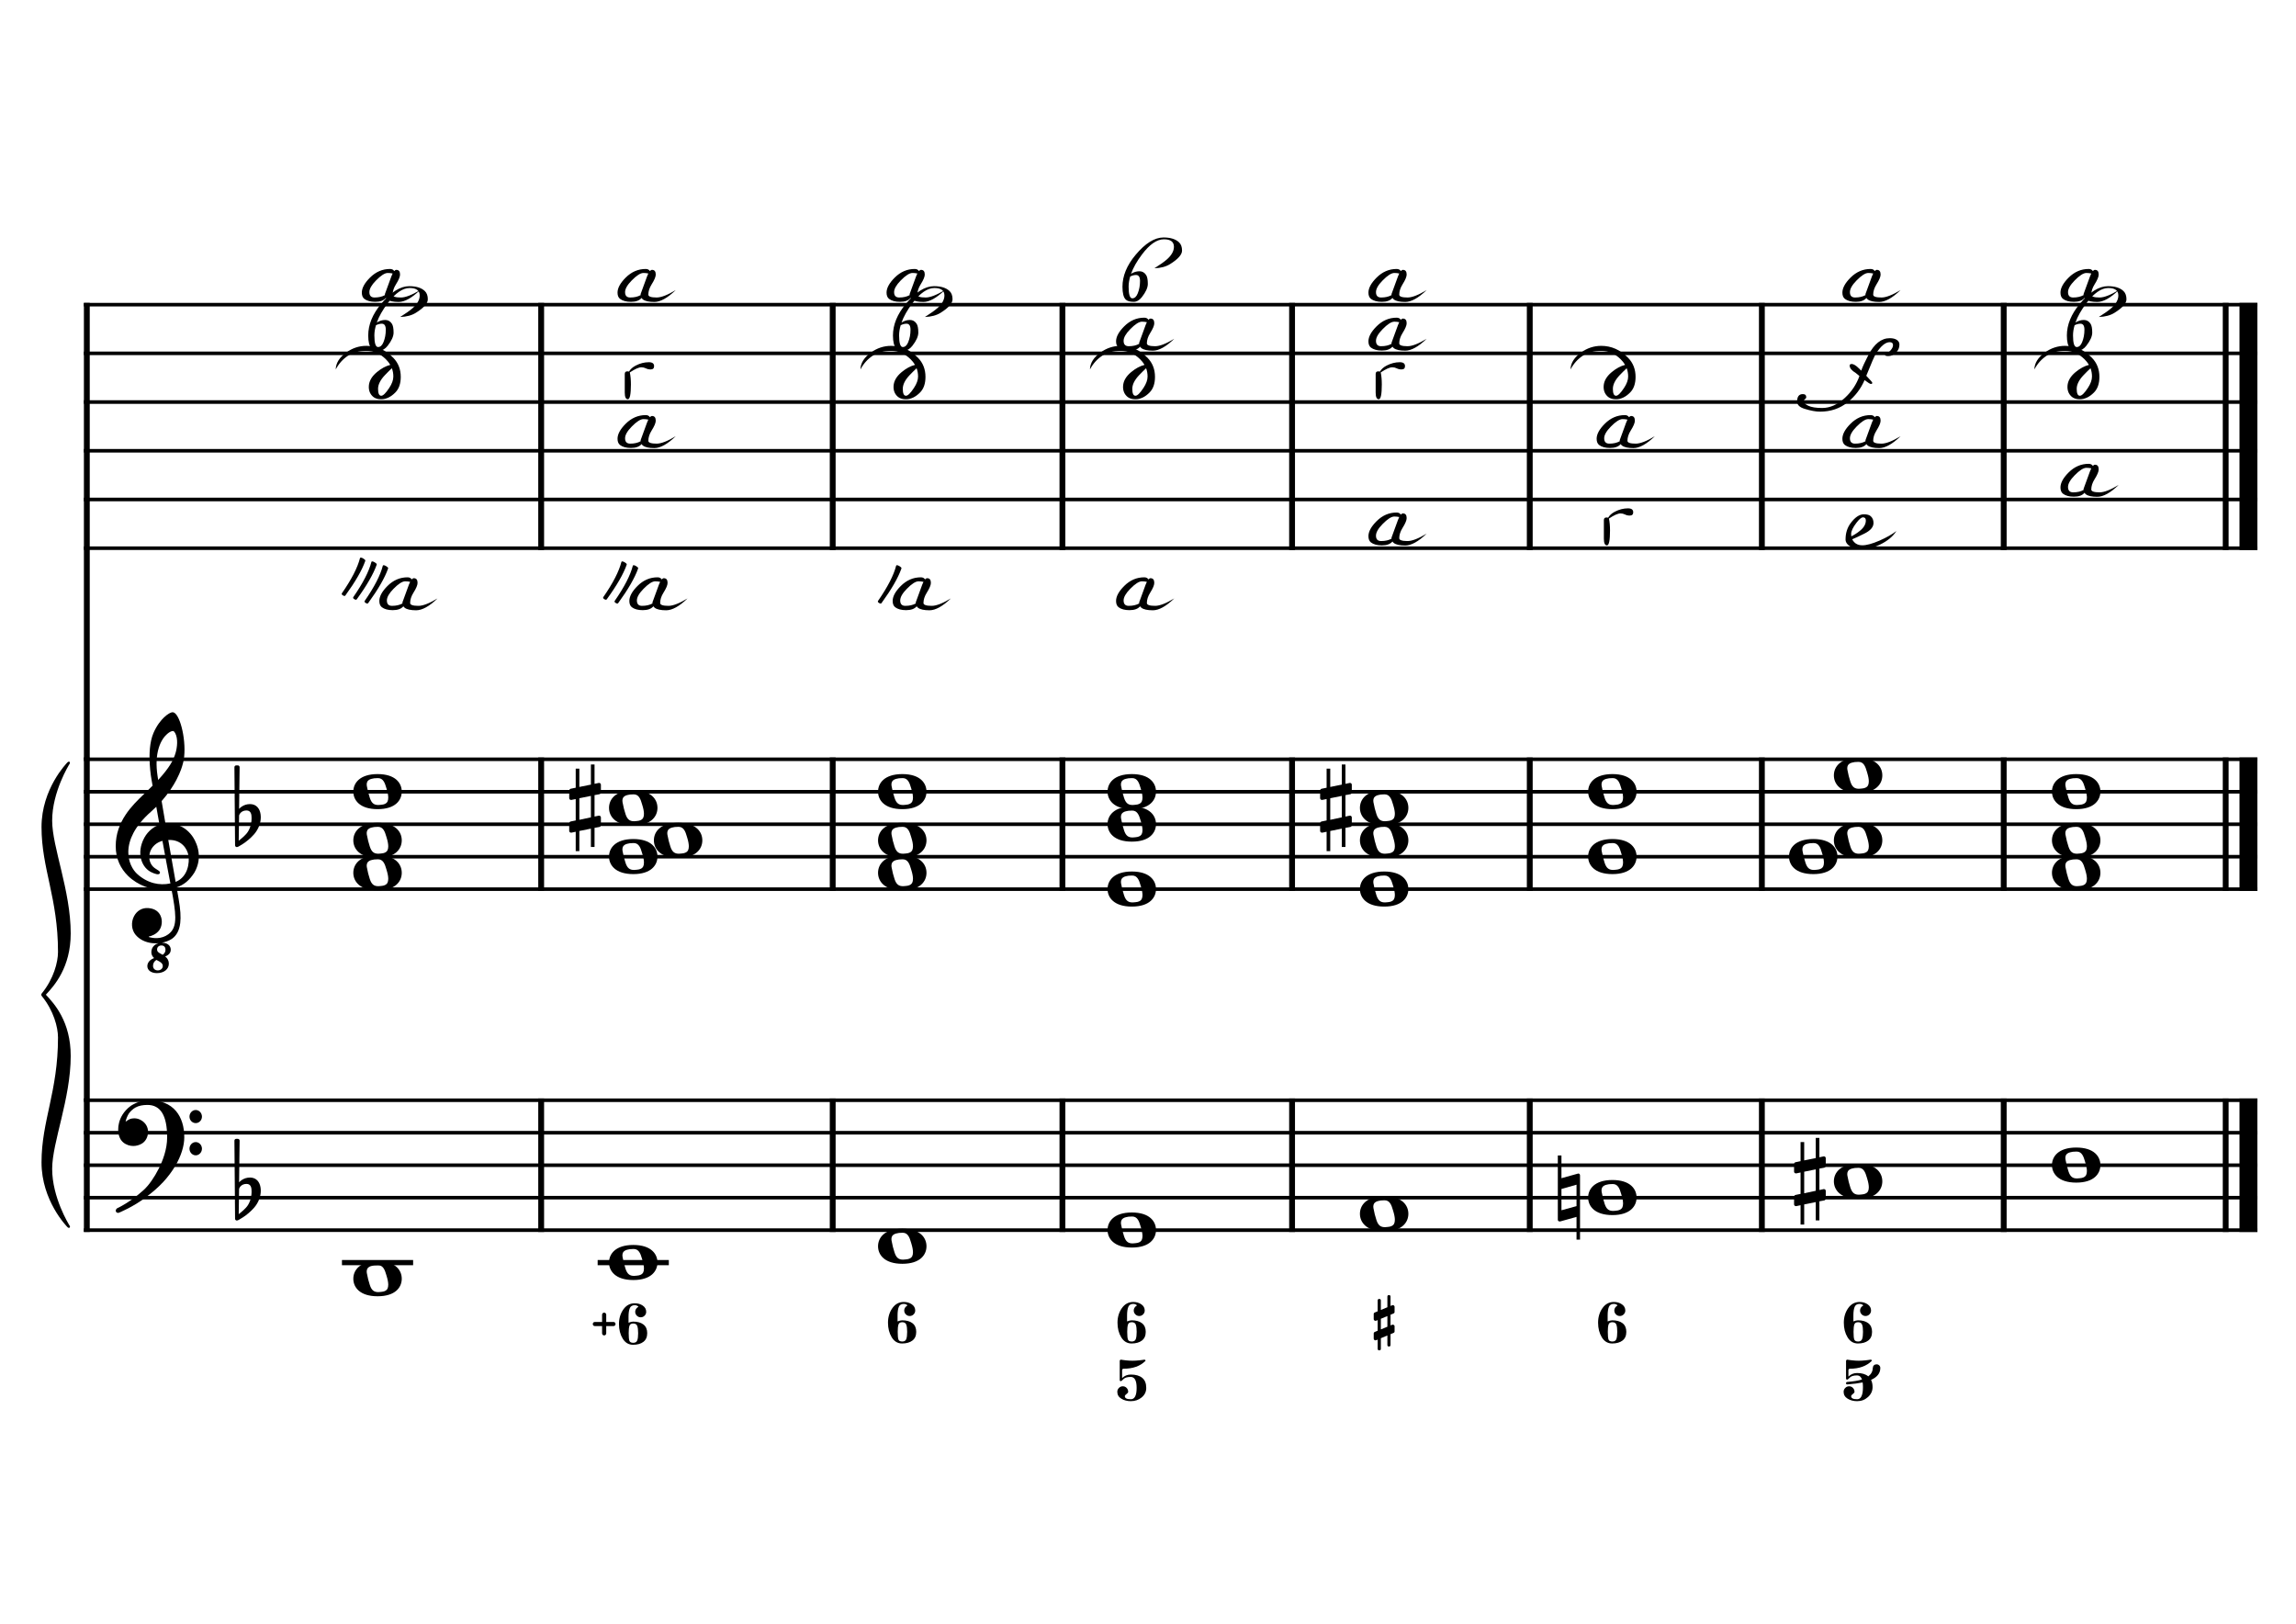 <?xml version="1.0" encoding="UTF-8" standalone="no"?>
<svg width="4209.44px" height="2976.38px" viewBox="0 0 4209.44 2976.38"
 xmlns="http://www.w3.org/2000/svg" xmlns:xlink="http://www.w3.org/1999/xlink" version="1.2" baseProfile="tiny">
<title>ReMineur (24)</title>
<desc>Generated by MuseScore 3.6.2</desc>
<polyline class="StaffLines" fill="none" stroke="#000000" stroke-width="6.55" stroke-linejoin="bevel" points="153.819,558.425 4138.58,558.425"/>
<polyline class="StaffLines" fill="none" stroke="#000000" stroke-width="6.55" stroke-linejoin="bevel" points="153.819,647.717 4138.58,647.717"/>
<polyline class="StaffLines" fill="none" stroke="#000000" stroke-width="6.55" stroke-linejoin="bevel" points="153.819,737.008 4138.58,737.008"/>
<polyline class="StaffLines" fill="none" stroke="#000000" stroke-width="6.55" stroke-linejoin="bevel" points="153.819,826.299 4138.58,826.299"/>
<polyline class="StaffLines" fill="none" stroke="#000000" stroke-width="6.55" stroke-linejoin="bevel" points="153.819,915.591 4138.58,915.591"/>
<polyline class="StaffLines" fill="none" stroke="#000000" stroke-width="6.55" stroke-linejoin="bevel" points="153.819,1004.88 4138.58,1004.88"/>
<polyline class="StaffLines" fill="none" stroke="#000000" stroke-width="6.55" stroke-linejoin="bevel" points="153.819,1391.81 4138.58,1391.81"/>
<polyline class="StaffLines" fill="none" stroke="#000000" stroke-width="6.55" stroke-linejoin="bevel" points="153.819,1451.34 4138.58,1451.34"/>
<polyline class="StaffLines" fill="none" stroke="#000000" stroke-width="6.55" stroke-linejoin="bevel" points="153.819,1510.87 4138.58,1510.87"/>
<polyline class="StaffLines" fill="none" stroke="#000000" stroke-width="6.55" stroke-linejoin="bevel" points="153.819,1570.39 4138.58,1570.39"/>
<polyline class="StaffLines" fill="none" stroke="#000000" stroke-width="6.55" stroke-linejoin="bevel" points="153.819,1629.92 4138.58,1629.92"/>
<polyline class="StaffLines" fill="none" stroke="#000000" stroke-width="6.55" stroke-linejoin="bevel" points="153.819,2016.85 4138.58,2016.85"/>
<polyline class="StaffLines" fill="none" stroke="#000000" stroke-width="6.55" stroke-linejoin="bevel" points="153.819,2076.38 4138.58,2076.38"/>
<polyline class="StaffLines" fill="none" stroke="#000000" stroke-width="6.55" stroke-linejoin="bevel" points="153.819,2135.91 4138.58,2135.91"/>
<polyline class="StaffLines" fill="none" stroke="#000000" stroke-width="6.55" stroke-linejoin="bevel" points="153.819,2195.43 4138.58,2195.43"/>
<polyline class="StaffLines" fill="none" stroke="#000000" stroke-width="6.55" stroke-linejoin="bevel" points="153.819,2254.96 4138.58,2254.96"/>
<polyline class="BarLine" fill="none" stroke="#000000" stroke-width="10.71" stroke-linejoin="bevel" points="159.176,2013.58 159.176,2258.23"/>
<polyline class="BarLine" fill="none" stroke="#000000" stroke-width="10.71" stroke-linejoin="bevel" points="992.166,2013.58 992.166,2258.23"/>
<polyline class="BarLine" fill="none" stroke="#000000" stroke-width="10.71" stroke-linejoin="bevel" points="1526.66,2013.58 1526.66,2258.23"/>
<polyline class="BarLine" fill="none" stroke="#000000" stroke-width="10.71" stroke-linejoin="bevel" points="1947.83,2013.58 1947.83,2258.23"/>
<polyline class="BarLine" fill="none" stroke="#000000" stroke-width="10.71" stroke-linejoin="bevel" points="2368.86,2013.58 2368.86,2258.23"/>
<polyline class="BarLine" fill="none" stroke="#000000" stroke-width="10.71" stroke-linejoin="bevel" points="2804.64,2013.58 2804.64,2258.23"/>
<polyline class="BarLine" fill="none" stroke="#000000" stroke-width="10.71" stroke-linejoin="bevel" points="3230.16,2013.58 3230.16,2258.23"/>
<polyline class="BarLine" fill="none" stroke="#000000" stroke-width="10.71" stroke-linejoin="bevel" points="3673.57,2013.58 3673.57,2258.23"/>
<polyline class="BarLine" fill="none" stroke="#000000" stroke-width="10.71" stroke-linejoin="bevel" points="4080.54,2013.58 4080.54,2258.23"/>
<polyline class="BarLine" fill="none" stroke="#000000" stroke-width="32.74" stroke-linejoin="bevel" points="4122.21,2013.58 4122.21,2258.23"/>
<polyline class="BarLine" fill="none" stroke="#000000" stroke-width="10.71" stroke-linejoin="bevel" points="159.176,1388.54 159.176,2016.85"/>
<polyline class="BarLine" fill="none" stroke="#000000" stroke-width="10.71" stroke-linejoin="bevel" points="992.166,1388.54 992.166,1633.2"/>
<polyline class="BarLine" fill="none" stroke="#000000" stroke-width="10.71" stroke-linejoin="bevel" points="1526.66,1388.54 1526.66,1633.2"/>
<polyline class="BarLine" fill="none" stroke="#000000" stroke-width="10.71" stroke-linejoin="bevel" points="1947.83,1388.54 1947.83,1633.2"/>
<polyline class="BarLine" fill="none" stroke="#000000" stroke-width="10.71" stroke-linejoin="bevel" points="2368.86,1388.54 2368.86,1633.2"/>
<polyline class="BarLine" fill="none" stroke="#000000" stroke-width="10.71" stroke-linejoin="bevel" points="2804.64,1388.54 2804.64,1633.2"/>
<polyline class="BarLine" fill="none" stroke="#000000" stroke-width="10.71" stroke-linejoin="bevel" points="3230.16,1388.54 3230.16,1633.2"/>
<polyline class="BarLine" fill="none" stroke="#000000" stroke-width="10.71" stroke-linejoin="bevel" points="3673.57,1388.54 3673.57,1633.2"/>
<polyline class="BarLine" fill="none" stroke="#000000" stroke-width="10.71" stroke-linejoin="bevel" points="4080.54,1388.54 4080.54,1633.2"/>
<polyline class="BarLine" fill="none" stroke="#000000" stroke-width="32.74" stroke-linejoin="bevel" points="4122.21,1388.54 4122.21,1633.2"/>
<polyline class="BarLine" fill="none" stroke="#000000" stroke-width="10.71" stroke-linejoin="bevel" points="159.176,555.151 159.176,1391.81"/>
<polyline class="BarLine" fill="none" stroke="#000000" stroke-width="10.71" stroke-linejoin="bevel" points="992.166,555.151 992.166,1008.16"/>
<polyline class="BarLine" fill="none" stroke="#000000" stroke-width="10.71" stroke-linejoin="bevel" points="1526.66,555.151 1526.66,1008.16"/>
<polyline class="BarLine" fill="none" stroke="#000000" stroke-width="10.71" stroke-linejoin="bevel" points="1947.83,555.151 1947.83,1008.16"/>
<polyline class="BarLine" fill="none" stroke="#000000" stroke-width="10.71" stroke-linejoin="bevel" points="2368.86,555.151 2368.86,1008.16"/>
<polyline class="BarLine" fill="none" stroke="#000000" stroke-width="10.71" stroke-linejoin="bevel" points="2804.64,555.151 2804.64,1008.16"/>
<polyline class="BarLine" fill="none" stroke="#000000" stroke-width="10.71" stroke-linejoin="bevel" points="3230.16,555.151 3230.16,1008.16"/>
<polyline class="BarLine" fill="none" stroke="#000000" stroke-width="10.71" stroke-linejoin="bevel" points="3673.57,555.151 3673.57,1008.16"/>
<polyline class="BarLine" fill="none" stroke="#000000" stroke-width="10.71" stroke-linejoin="bevel" points="4080.54,555.151 4080.54,1008.16"/>
<polyline class="BarLine" fill="none" stroke="#000000" stroke-width="32.74" stroke-linejoin="bevel" points="4122.21,555.151 4122.21,1008.16"/>
<path class="Accidental" transform="matrix(2.381,0,0,2.381,2856.07,2195.43)" d="M16.6,-18.3 C16.4,-18.5 16.1,-18.6 15.8,-18.6 C15.7,-18.6 15.5,-18.5 15.4,-18.5 L2.8,-15 L2.8,-32.5 L0,-32.5 L0,17 C0,17.8 0.6,18.3 1.4,18.3 L1.8,18.3 L14.4,14.8 L14.4,32.3 L17.1,32.3 L17.1,-17.2 C17.1,-17.6 16.9,-18.1 16.6,-18.3 M14.4,6.5 L2.8,9.7 L2.8,-6.7 L14.4,-10 L14.4,6.5 "/>
<path class="Accidental" transform="matrix(2.381,0,0,2.381,3289.21,2165.67)" d="M23.3,-10.6 C23.9,-10.7 24.4,-11.4 24.4,-12 L24.4,-17.9 C24.4,-18.7 23.8,-19.3 23,-19.3 L22.8,-19.3 L19.5,-18.6 L19.5,-33.5 L16.7,-33.5 L16.7,-18 L7.8,-16.2 L7.8,-30.3 L5,-30.3 L5,-15.6 L1.1,-14.8 C0.5,-14.7 0,-14 0,-13.4 L0,-13.2 L0,-7.4 L0,-7.6 C0,-6.8 0.6,-6.2 1.4,-6.2 L1.7,-6.2 L5,-6.9 L5,9.6 L1.1,10.4 C0.5,10.5 0,11.2 0,11.8 L0,17.6 C0,18.4 0.6,19 1.4,19 L1.7,19 L5,18.3 L5,33.2 L7.8,33.2 L7.8,17.7 L16.7,15.9 L16.7,30 L19.5,30 L19.5,15.3 L23.3,14.6 C23.9,14.5 24.4,13.8 24.4,13.2 L24.4,7.3 C24.4,6.5 23.8,5.9 23,5.9 L22.8,5.9 L19.5,6.6 L19.5,-9.9 L23.3,-10.6 M7.8,9.1 L7.8,-7.5 L16.7,-9.3 L16.7,7.2 L7.8,9.1 "/>
<path class="Accidental" transform="matrix(2.381,0,0,2.381,1043.59,1481.1)" d="M23.3,-10.6 C23.9,-10.7 24.4,-11.4 24.4,-12 L24.4,-17.9 C24.4,-18.7 23.8,-19.3 23,-19.3 L22.8,-19.3 L19.5,-18.6 L19.5,-33.5 L16.7,-33.5 L16.7,-18 L7.8,-16.2 L7.8,-30.3 L5,-30.3 L5,-15.6 L1.1,-14.8 C0.5,-14.7 0,-14 0,-13.4 L0,-13.2 L0,-7.4 L0,-7.6 C0,-6.8 0.6,-6.2 1.4,-6.2 L1.7,-6.2 L5,-6.9 L5,9.6 L1.1,10.4 C0.5,10.5 0,11.2 0,11.8 L0,17.6 C0,18.4 0.6,19 1.4,19 L1.7,19 L5,18.3 L5,33.2 L7.8,33.2 L7.8,17.7 L16.7,15.9 L16.7,30 L19.5,30 L19.5,15.3 L23.3,14.6 C23.9,14.5 24.4,13.8 24.4,13.2 L24.4,7.3 C24.4,6.5 23.8,5.9 23,5.9 L22.8,5.9 L19.5,6.6 L19.5,-9.9 L23.3,-10.6 M7.8,9.1 L7.8,-7.5 L16.7,-9.3 L16.7,7.2 L7.8,9.1 "/>
<path class="Accidental" transform="matrix(2.381,0,0,2.381,2420.28,1481.1)" d="M23.3,-10.6 C23.9,-10.7 24.4,-11.4 24.4,-12 L24.4,-17.9 C24.4,-18.7 23.8,-19.3 23,-19.3 L22.8,-19.3 L19.5,-18.6 L19.5,-33.5 L16.7,-33.5 L16.7,-18 L7.8,-16.2 L7.8,-30.3 L5,-30.3 L5,-15.6 L1.1,-14.8 C0.5,-14.7 0,-14 0,-13.4 L0,-13.2 L0,-7.4 L0,-7.6 C0,-6.8 0.6,-6.2 1.4,-6.2 L1.7,-6.2 L5,-6.9 L5,9.6 L1.1,10.4 C0.5,10.5 0,11.2 0,11.8 L0,17.6 C0,18.4 0.6,19 1.4,19 L1.7,19 L5,18.3 L5,33.2 L7.8,33.2 L7.8,17.7 L16.7,15.9 L16.7,30 L19.5,30 L19.5,15.3 L23.3,14.6 C23.9,14.5 24.4,13.8 24.4,13.2 L24.4,7.3 C24.4,6.5 23.8,5.9 23,5.9 L22.8,5.9 L19.5,6.6 L19.5,-9.9 L23.3,-10.6 M7.8,9.1 L7.8,-7.5 L16.7,-9.3 L16.7,7.2 L7.8,9.1 "/>
<polyline class="LedgerLine" fill="none" stroke="#000000" stroke-width="9.52" stroke-linejoin="bevel" points="626.933,2314.49 757.41,2314.49"/>
<polyline class="LedgerLine" fill="none" stroke="#000000" stroke-width="9.52" stroke-linejoin="bevel" points="1095.73,2314.49 1226.21,2314.49"/>
<path class="Note" transform="matrix(2.381,0,0,2.381,647.767,2344.25)" d="M18.7,-13.6 C4.9,-13.6 0,-6.6 0,-0.1 C0,6.4 4.9,13.4 18.7,13.4 C32.5,13.4 37.3,6.4 37.3,-0.1 C37.3,-6.6 32.5,-13.6 18.7,-13.6 M10.4,-4.5 C10.3,-4.9 10.3,-5.3 10.3,-5.7 C10.3,-6.5 10.5,-7.3 10.9,-8 C11.6,-9 12.8,-9.7 14.3,-10 C15.6,-10.3 16.3,-10.5 18.9,-10.5 L19,-10.5 C23,-10.5 24.3,-6.8 25.4,-3 L25.7,-2 C26.5,0.6 26.9,2.8 26.9,4.5 C26.9,5.7 26.7,6.8 26.3,7.6 C25.7,8.7 24.7,9.4 23,9.8 C22.1,10 20.6,10.1 20.6,10.1 C20.1,10.1 19.7,10.2 19.3,10.2 C16.1,10.2 14.1,9 12.7,4.7 C11.5,1 11.3,-0.1 10.4,-4.5"/>
<path class="Note" transform="matrix(2.381,0,0,2.381,1116.57,2314.49)" d="M18.7,-13.6 C4.9,-13.6 0,-6.6 0,-0.1 C0,6.4 4.9,13.4 18.7,13.4 C32.5,13.4 37.3,6.4 37.3,-0.1 C37.3,-6.6 32.5,-13.6 18.7,-13.6 M10.4,-4.5 C10.3,-4.9 10.3,-5.3 10.3,-5.7 C10.3,-6.5 10.5,-7.3 10.9,-8 C11.6,-9 12.8,-9.7 14.3,-10 C15.6,-10.3 16.3,-10.5 18.9,-10.5 L19,-10.5 C23,-10.5 24.3,-6.8 25.4,-3 L25.7,-2 C26.5,0.6 26.9,2.8 26.9,4.5 C26.9,5.7 26.7,6.8 26.3,7.6 C25.7,8.7 24.7,9.4 23,9.8 C22.1,10 20.6,10.1 20.6,10.1 C20.1,10.1 19.7,10.2 19.3,10.2 C16.1,10.2 14.1,9 12.7,4.7 C11.5,1 11.3,-0.1 10.4,-4.5"/>
<path class="Note" transform="matrix(2.381,0,0,2.381,1609.79,2284.72)" d="M18.7,-13.6 C4.9,-13.6 0,-6.6 0,-0.1 C0,6.4 4.9,13.4 18.7,13.4 C32.5,13.4 37.3,6.4 37.3,-0.1 C37.3,-6.6 32.5,-13.6 18.7,-13.6 M10.4,-4.5 C10.3,-4.9 10.3,-5.3 10.3,-5.7 C10.3,-6.5 10.5,-7.3 10.9,-8 C11.6,-9 12.8,-9.7 14.3,-10 C15.6,-10.3 16.3,-10.5 18.9,-10.5 L19,-10.5 C23,-10.5 24.3,-6.8 25.4,-3 L25.7,-2 C26.5,0.6 26.9,2.8 26.9,4.5 C26.9,5.7 26.7,6.8 26.3,7.6 C25.7,8.7 24.7,9.4 23,9.8 C22.1,10 20.6,10.1 20.6,10.1 C20.1,10.1 19.7,10.2 19.3,10.2 C16.1,10.2 14.1,9 12.7,4.7 C11.5,1 11.3,-0.1 10.4,-4.5"/>
<path class="Note" transform="matrix(2.381,0,0,2.381,2030.57,2254.96)" d="M18.7,-13.6 C4.9,-13.6 0,-6.6 0,-0.1 C0,6.4 4.9,13.4 18.7,13.4 C32.5,13.4 37.3,6.4 37.3,-0.1 C37.3,-6.6 32.5,-13.6 18.7,-13.6 M10.4,-4.5 C10.3,-4.9 10.3,-5.3 10.3,-5.7 C10.3,-6.5 10.5,-7.3 10.9,-8 C11.6,-9 12.8,-9.7 14.3,-10 C15.6,-10.3 16.3,-10.5 18.9,-10.5 L19,-10.5 C23,-10.5 24.3,-6.8 25.4,-3 L25.7,-2 C26.5,0.6 26.9,2.8 26.9,4.5 C26.9,5.7 26.7,6.8 26.3,7.6 C25.7,8.7 24.7,9.4 23,9.8 C22.1,10 20.6,10.1 20.6,10.1 C20.1,10.1 19.7,10.2 19.3,10.2 C16.1,10.2 14.1,9 12.7,4.7 C11.5,1 11.3,-0.1 10.4,-4.5"/>
<path class="Note" transform="matrix(2.381,0,0,2.381,2493.26,2225.2)" d="M18.7,-13.6 C4.9,-13.6 0,-6.6 0,-0.1 C0,6.4 4.9,13.4 18.7,13.4 C32.5,13.4 37.3,6.4 37.3,-0.1 C37.3,-6.6 32.5,-13.6 18.7,-13.6 M10.4,-4.5 C10.3,-4.9 10.3,-5.3 10.3,-5.7 C10.3,-6.5 10.5,-7.3 10.9,-8 C11.6,-9 12.8,-9.7 14.3,-10 C15.6,-10.3 16.3,-10.5 18.9,-10.5 L19,-10.5 C23,-10.5 24.3,-6.8 25.4,-3 L25.7,-2 C26.5,0.6 26.9,2.8 26.9,4.5 C26.9,5.7 26.7,6.8 26.3,7.6 C25.7,8.7 24.7,9.4 23,9.8 C22.1,10 20.6,10.1 20.6,10.1 C20.1,10.1 19.7,10.2 19.3,10.2 C16.1,10.2 14.1,9 12.7,4.7 C11.5,1 11.3,-0.1 10.4,-4.5"/>
<path class="Note" transform="matrix(2.381,0,0,2.381,2911.65,2195.43)" d="M18.7,-13.6 C4.9,-13.6 0,-6.6 0,-0.1 C0,6.4 4.9,13.4 18.7,13.4 C32.5,13.4 37.3,6.4 37.3,-0.1 C37.3,-6.6 32.5,-13.6 18.7,-13.6 M10.4,-4.5 C10.3,-4.9 10.3,-5.3 10.3,-5.7 C10.3,-6.5 10.5,-7.3 10.9,-8 C11.6,-9 12.8,-9.7 14.3,-10 C15.6,-10.3 16.3,-10.5 18.9,-10.5 L19,-10.5 C23,-10.5 24.3,-6.8 25.4,-3 L25.7,-2 C26.5,0.6 26.9,2.8 26.9,4.5 C26.9,5.7 26.7,6.8 26.3,7.6 C25.7,8.7 24.7,9.4 23,9.8 C22.1,10 20.6,10.1 20.6,10.1 C20.1,10.1 19.7,10.2 19.3,10.2 C16.1,10.2 14.1,9 12.7,4.7 C11.5,1 11.3,-0.1 10.4,-4.5"/>
<path class="Note" transform="matrix(2.381,0,0,2.381,3362.19,2165.67)" d="M18.7,-13.6 C4.9,-13.6 0,-6.6 0,-0.1 C0,6.4 4.9,13.4 18.7,13.4 C32.5,13.4 37.3,6.4 37.3,-0.1 C37.3,-6.6 32.5,-13.6 18.7,-13.6 M10.4,-4.5 C10.3,-4.9 10.3,-5.3 10.3,-5.7 C10.3,-6.5 10.5,-7.3 10.9,-8 C11.6,-9 12.8,-9.7 14.3,-10 C15.6,-10.3 16.3,-10.5 18.9,-10.5 L19,-10.5 C23,-10.5 24.3,-6.8 25.4,-3 L25.7,-2 C26.5,0.6 26.9,2.8 26.9,4.5 C26.9,5.7 26.7,6.8 26.3,7.6 C25.7,8.7 24.7,9.4 23,9.8 C22.1,10 20.6,10.1 20.6,10.1 C20.1,10.1 19.7,10.2 19.3,10.2 C16.1,10.2 14.1,9 12.7,4.7 C11.5,1 11.3,-0.1 10.4,-4.5"/>
<path class="Note" transform="matrix(2.381,0,0,2.381,3762.03,2135.91)" d="M18.7,-13.6 C4.9,-13.6 0,-6.6 0,-0.1 C0,6.4 4.9,13.4 18.7,13.4 C32.5,13.4 37.3,6.4 37.3,-0.1 C37.3,-6.6 32.5,-13.6 18.7,-13.6 M10.4,-4.5 C10.3,-4.9 10.3,-5.3 10.3,-5.7 C10.3,-6.5 10.5,-7.3 10.9,-8 C11.6,-9 12.8,-9.7 14.3,-10 C15.6,-10.3 16.3,-10.5 18.9,-10.5 L19,-10.5 C23,-10.5 24.3,-6.8 25.4,-3 L25.7,-2 C26.5,0.6 26.9,2.8 26.9,4.5 C26.9,5.7 26.7,6.8 26.3,7.6 C25.7,8.7 24.7,9.4 23,9.8 C22.1,10 20.6,10.1 20.6,10.1 C20.1,10.1 19.7,10.2 19.3,10.2 C16.1,10.2 14.1,9 12.7,4.7 C11.5,1 11.3,-0.1 10.4,-4.5"/>
<path class="Note" transform="matrix(2.381,0,0,2.381,647.767,1600.16)" d="M18.7,-13.6 C4.9,-13.6 0,-6.6 0,-0.1 C0,6.4 4.9,13.4 18.7,13.4 C32.5,13.4 37.3,6.4 37.3,-0.1 C37.3,-6.6 32.5,-13.6 18.7,-13.6 M10.4,-4.5 C10.3,-4.9 10.3,-5.3 10.3,-5.7 C10.3,-6.5 10.5,-7.3 10.9,-8 C11.6,-9 12.8,-9.7 14.3,-10 C15.6,-10.3 16.3,-10.5 18.9,-10.5 L19,-10.5 C23,-10.5 24.3,-6.8 25.4,-3 L25.7,-2 C26.5,0.6 26.9,2.8 26.9,4.5 C26.9,5.7 26.7,6.8 26.3,7.6 C25.7,8.7 24.7,9.4 23,9.8 C22.1,10 20.6,10.1 20.6,10.1 C20.1,10.1 19.7,10.2 19.3,10.2 C16.1,10.2 14.1,9 12.7,4.7 C11.5,1 11.3,-0.1 10.4,-4.5"/>
<path class="Note" transform="matrix(2.381,0,0,2.381,647.767,1540.63)" d="M18.7,-13.6 C4.9,-13.6 0,-6.6 0,-0.1 C0,6.4 4.9,13.4 18.7,13.4 C32.5,13.4 37.3,6.4 37.3,-0.1 C37.3,-6.6 32.5,-13.6 18.7,-13.6 M10.4,-4.5 C10.3,-4.9 10.3,-5.3 10.3,-5.7 C10.3,-6.5 10.5,-7.3 10.9,-8 C11.6,-9 12.8,-9.7 14.3,-10 C15.6,-10.3 16.3,-10.5 18.9,-10.5 L19,-10.5 C23,-10.5 24.3,-6.8 25.4,-3 L25.7,-2 C26.5,0.6 26.9,2.8 26.9,4.5 C26.9,5.7 26.7,6.8 26.3,7.6 C25.7,8.7 24.7,9.4 23,9.8 C22.1,10 20.6,10.1 20.6,10.1 C20.1,10.1 19.7,10.2 19.3,10.2 C16.1,10.2 14.1,9 12.7,4.7 C11.5,1 11.3,-0.1 10.4,-4.5"/>
<path class="Note" transform="matrix(2.381,0,0,2.381,647.767,1451.34)" d="M18.7,-13.6 C4.9,-13.6 0,-6.6 0,-0.1 C0,6.4 4.9,13.4 18.7,13.4 C32.5,13.4 37.3,6.4 37.3,-0.1 C37.3,-6.6 32.5,-13.6 18.7,-13.6 M10.4,-4.5 C10.3,-4.9 10.3,-5.3 10.3,-5.7 C10.3,-6.5 10.5,-7.3 10.9,-8 C11.6,-9 12.8,-9.7 14.3,-10 C15.6,-10.3 16.3,-10.5 18.9,-10.5 L19,-10.5 C23,-10.5 24.3,-6.8 25.4,-3 L25.7,-2 C26.5,0.6 26.9,2.8 26.9,4.5 C26.9,5.7 26.7,6.8 26.3,7.6 C25.7,8.7 24.7,9.4 23,9.8 C22.1,10 20.6,10.1 20.6,10.1 C20.1,10.1 19.7,10.2 19.3,10.2 C16.1,10.2 14.1,9 12.7,4.7 C11.5,1 11.3,-0.1 10.4,-4.5"/>
<path class="Note" transform="matrix(2.381,0,0,2.381,1116.57,1570.39)" d="M18.7,-13.6 C4.9,-13.6 0,-6.6 0,-0.1 C0,6.4 4.9,13.4 18.7,13.4 C32.5,13.4 37.3,6.4 37.3,-0.1 C37.3,-6.6 32.5,-13.6 18.7,-13.6 M10.4,-4.5 C10.3,-4.9 10.3,-5.3 10.3,-5.7 C10.3,-6.5 10.5,-7.3 10.9,-8 C11.6,-9 12.8,-9.7 14.3,-10 C15.6,-10.3 16.3,-10.5 18.9,-10.5 L19,-10.5 C23,-10.5 24.3,-6.8 25.4,-3 L25.7,-2 C26.5,0.6 26.9,2.8 26.9,4.5 C26.9,5.7 26.7,6.8 26.3,7.6 C25.7,8.7 24.7,9.4 23,9.8 C22.1,10 20.6,10.1 20.6,10.1 C20.1,10.1 19.7,10.2 19.3,10.2 C16.1,10.2 14.1,9 12.7,4.7 C11.5,1 11.3,-0.1 10.4,-4.5"/>
<path class="Note" transform="matrix(2.381,0,0,2.381,1198.83,1540.63)" d="M18.7,-13.6 C4.9,-13.6 0,-6.6 0,-0.1 C0,6.4 4.9,13.4 18.7,13.4 C32.5,13.4 37.3,6.4 37.3,-0.1 C37.3,-6.6 32.5,-13.6 18.7,-13.6 M10.4,-4.5 C10.3,-4.9 10.3,-5.3 10.3,-5.7 C10.3,-6.5 10.5,-7.3 10.9,-8 C11.6,-9 12.8,-9.7 14.3,-10 C15.6,-10.3 16.3,-10.5 18.9,-10.5 L19,-10.5 C23,-10.5 24.3,-6.8 25.4,-3 L25.7,-2 C26.5,0.6 26.9,2.8 26.9,4.5 C26.9,5.7 26.7,6.8 26.3,7.6 C25.7,8.7 24.7,9.4 23,9.8 C22.1,10 20.6,10.1 20.6,10.1 C20.1,10.1 19.7,10.2 19.3,10.2 C16.1,10.2 14.1,9 12.7,4.7 C11.5,1 11.3,-0.1 10.4,-4.5"/>
<path class="Note" transform="matrix(2.381,0,0,2.381,1116.57,1481.1)" d="M18.7,-13.6 C4.9,-13.6 0,-6.6 0,-0.1 C0,6.4 4.9,13.4 18.7,13.4 C32.5,13.4 37.3,6.4 37.3,-0.1 C37.3,-6.6 32.5,-13.6 18.7,-13.6 M10.4,-4.5 C10.3,-4.9 10.3,-5.3 10.3,-5.7 C10.3,-6.5 10.5,-7.3 10.9,-8 C11.6,-9 12.8,-9.7 14.3,-10 C15.6,-10.3 16.3,-10.5 18.9,-10.5 L19,-10.5 C23,-10.5 24.3,-6.8 25.4,-3 L25.7,-2 C26.5,0.6 26.9,2.8 26.9,4.5 C26.9,5.7 26.7,6.8 26.3,7.6 C25.7,8.7 24.7,9.4 23,9.8 C22.1,10 20.6,10.1 20.6,10.1 C20.1,10.1 19.7,10.2 19.3,10.2 C16.1,10.2 14.1,9 12.7,4.7 C11.5,1 11.3,-0.1 10.4,-4.5"/>
<path class="Note" transform="matrix(2.381,0,0,2.381,1609.79,1600.16)" d="M18.7,-13.6 C4.9,-13.6 0,-6.6 0,-0.1 C0,6.4 4.9,13.4 18.7,13.4 C32.5,13.4 37.3,6.4 37.3,-0.1 C37.3,-6.6 32.5,-13.6 18.7,-13.6 M10.4,-4.5 C10.3,-4.9 10.3,-5.3 10.3,-5.7 C10.3,-6.5 10.5,-7.3 10.9,-8 C11.6,-9 12.8,-9.7 14.3,-10 C15.6,-10.3 16.3,-10.5 18.9,-10.5 L19,-10.5 C23,-10.5 24.3,-6.8 25.4,-3 L25.7,-2 C26.5,0.6 26.9,2.8 26.9,4.5 C26.9,5.7 26.7,6.8 26.3,7.6 C25.7,8.7 24.7,9.4 23,9.8 C22.1,10 20.6,10.1 20.6,10.1 C20.1,10.1 19.7,10.2 19.3,10.2 C16.1,10.2 14.1,9 12.7,4.7 C11.5,1 11.3,-0.1 10.4,-4.5"/>
<path class="Note" transform="matrix(2.381,0,0,2.381,1609.79,1540.63)" d="M18.7,-13.6 C4.9,-13.6 0,-6.6 0,-0.1 C0,6.4 4.9,13.4 18.7,13.4 C32.5,13.4 37.3,6.4 37.3,-0.1 C37.3,-6.6 32.5,-13.6 18.7,-13.6 M10.4,-4.5 C10.3,-4.9 10.3,-5.3 10.3,-5.7 C10.3,-6.5 10.5,-7.3 10.9,-8 C11.6,-9 12.8,-9.7 14.3,-10 C15.6,-10.3 16.3,-10.5 18.9,-10.5 L19,-10.5 C23,-10.5 24.3,-6.8 25.4,-3 L25.7,-2 C26.5,0.6 26.9,2.8 26.9,4.5 C26.9,5.7 26.7,6.8 26.3,7.6 C25.7,8.7 24.7,9.4 23,9.8 C22.1,10 20.6,10.1 20.6,10.1 C20.1,10.1 19.7,10.2 19.3,10.2 C16.1,10.2 14.1,9 12.7,4.7 C11.5,1 11.3,-0.1 10.4,-4.5"/>
<path class="Note" transform="matrix(2.381,0,0,2.381,1609.79,1451.34)" d="M18.7,-13.6 C4.9,-13.6 0,-6.6 0,-0.1 C0,6.4 4.9,13.4 18.7,13.4 C32.5,13.4 37.3,6.4 37.3,-0.1 C37.3,-6.6 32.5,-13.6 18.7,-13.6 M10.4,-4.5 C10.3,-4.9 10.3,-5.3 10.3,-5.7 C10.3,-6.5 10.5,-7.3 10.9,-8 C11.6,-9 12.8,-9.7 14.3,-10 C15.6,-10.3 16.3,-10.5 18.9,-10.5 L19,-10.5 C23,-10.5 24.3,-6.8 25.4,-3 L25.7,-2 C26.5,0.6 26.9,2.8 26.9,4.5 C26.9,5.7 26.7,6.8 26.3,7.6 C25.7,8.7 24.7,9.4 23,9.8 C22.1,10 20.6,10.1 20.6,10.1 C20.1,10.1 19.7,10.2 19.3,10.2 C16.1,10.2 14.1,9 12.7,4.7 C11.5,1 11.3,-0.1 10.4,-4.5"/>
<path class="Note" transform="matrix(2.381,0,0,2.381,2030.57,1629.92)" d="M18.7,-13.6 C4.9,-13.6 0,-6.6 0,-0.1 C0,6.4 4.9,13.4 18.7,13.4 C32.5,13.4 37.3,6.4 37.3,-0.1 C37.3,-6.6 32.5,-13.6 18.7,-13.6 M10.4,-4.5 C10.3,-4.9 10.3,-5.3 10.3,-5.7 C10.3,-6.5 10.5,-7.3 10.9,-8 C11.6,-9 12.8,-9.7 14.3,-10 C15.6,-10.3 16.3,-10.5 18.9,-10.5 L19,-10.5 C23,-10.5 24.3,-6.8 25.4,-3 L25.7,-2 C26.5,0.6 26.9,2.8 26.9,4.5 C26.9,5.7 26.7,6.8 26.3,7.6 C25.7,8.7 24.7,9.4 23,9.8 C22.1,10 20.6,10.1 20.6,10.1 C20.1,10.1 19.7,10.2 19.3,10.2 C16.1,10.2 14.1,9 12.7,4.7 C11.5,1 11.3,-0.1 10.4,-4.5"/>
<path class="Note" transform="matrix(2.381,0,0,2.381,2030.57,1510.87)" d="M18.7,-13.6 C4.9,-13.6 0,-6.6 0,-0.1 C0,6.4 4.9,13.4 18.7,13.4 C32.5,13.4 37.3,6.4 37.3,-0.1 C37.3,-6.6 32.5,-13.6 18.7,-13.6 M10.4,-4.5 C10.3,-4.9 10.3,-5.3 10.3,-5.7 C10.3,-6.5 10.5,-7.3 10.9,-8 C11.6,-9 12.8,-9.7 14.3,-10 C15.6,-10.3 16.3,-10.5 18.9,-10.5 L19,-10.5 C23,-10.5 24.3,-6.8 25.4,-3 L25.7,-2 C26.5,0.6 26.9,2.8 26.9,4.5 C26.9,5.7 26.7,6.8 26.3,7.6 C25.7,8.7 24.7,9.4 23,9.8 C22.1,10 20.6,10.1 20.6,10.1 C20.1,10.1 19.7,10.2 19.3,10.2 C16.1,10.2 14.1,9 12.7,4.7 C11.5,1 11.3,-0.1 10.4,-4.5"/>
<path class="Note" transform="matrix(2.381,0,0,2.381,2030.57,1451.34)" d="M18.7,-13.6 C4.9,-13.6 0,-6.6 0,-0.1 C0,6.4 4.9,13.4 18.7,13.4 C32.5,13.4 37.3,6.4 37.3,-0.1 C37.3,-6.6 32.5,-13.6 18.7,-13.6 M10.4,-4.5 C10.3,-4.9 10.3,-5.3 10.3,-5.7 C10.3,-6.5 10.5,-7.3 10.9,-8 C11.6,-9 12.8,-9.7 14.3,-10 C15.6,-10.3 16.3,-10.5 18.9,-10.5 L19,-10.5 C23,-10.5 24.3,-6.8 25.4,-3 L25.7,-2 C26.5,0.6 26.9,2.8 26.9,4.5 C26.9,5.7 26.7,6.8 26.3,7.6 C25.7,8.7 24.7,9.4 23,9.8 C22.1,10 20.6,10.1 20.6,10.1 C20.1,10.1 19.7,10.2 19.3,10.2 C16.1,10.2 14.1,9 12.7,4.7 C11.5,1 11.3,-0.1 10.4,-4.5"/>
<path class="Note" transform="matrix(2.381,0,0,2.381,2493.26,1629.92)" d="M18.7,-13.6 C4.9,-13.6 0,-6.6 0,-0.1 C0,6.4 4.9,13.4 18.7,13.4 C32.5,13.4 37.3,6.4 37.3,-0.1 C37.3,-6.6 32.5,-13.6 18.7,-13.6 M10.4,-4.5 C10.3,-4.9 10.3,-5.3 10.3,-5.7 C10.3,-6.5 10.5,-7.3 10.9,-8 C11.6,-9 12.8,-9.7 14.3,-10 C15.6,-10.3 16.3,-10.5 18.9,-10.5 L19,-10.5 C23,-10.5 24.3,-6.8 25.4,-3 L25.7,-2 C26.5,0.6 26.9,2.8 26.9,4.5 C26.9,5.7 26.7,6.8 26.3,7.6 C25.7,8.7 24.7,9.4 23,9.8 C22.1,10 20.6,10.1 20.6,10.1 C20.1,10.1 19.7,10.2 19.3,10.2 C16.1,10.2 14.1,9 12.7,4.7 C11.5,1 11.3,-0.1 10.4,-4.5"/>
<path class="Note" transform="matrix(2.381,0,0,2.381,2493.26,1540.63)" d="M18.7,-13.6 C4.9,-13.6 0,-6.6 0,-0.1 C0,6.4 4.9,13.4 18.7,13.4 C32.5,13.4 37.3,6.4 37.3,-0.1 C37.3,-6.6 32.5,-13.6 18.7,-13.6 M10.4,-4.5 C10.3,-4.9 10.3,-5.3 10.3,-5.7 C10.3,-6.5 10.5,-7.3 10.9,-8 C11.6,-9 12.8,-9.7 14.3,-10 C15.6,-10.3 16.3,-10.5 18.9,-10.5 L19,-10.5 C23,-10.5 24.3,-6.8 25.4,-3 L25.7,-2 C26.5,0.6 26.9,2.8 26.9,4.5 C26.9,5.7 26.7,6.8 26.3,7.6 C25.7,8.7 24.7,9.4 23,9.8 C22.1,10 20.6,10.1 20.6,10.1 C20.1,10.1 19.7,10.2 19.3,10.2 C16.1,10.2 14.1,9 12.7,4.7 C11.5,1 11.3,-0.1 10.4,-4.5"/>
<path class="Note" transform="matrix(2.381,0,0,2.381,2493.26,1481.1)" d="M18.7,-13.6 C4.9,-13.6 0,-6.6 0,-0.1 C0,6.4 4.9,13.4 18.7,13.4 C32.5,13.4 37.3,6.4 37.3,-0.1 C37.3,-6.6 32.5,-13.6 18.7,-13.6 M10.4,-4.5 C10.3,-4.9 10.3,-5.3 10.3,-5.7 C10.3,-6.5 10.5,-7.3 10.9,-8 C11.6,-9 12.8,-9.7 14.3,-10 C15.6,-10.3 16.3,-10.5 18.9,-10.5 L19,-10.5 C23,-10.5 24.3,-6.8 25.4,-3 L25.7,-2 C26.5,0.6 26.9,2.8 26.9,4.5 C26.9,5.7 26.7,6.8 26.3,7.6 C25.7,8.7 24.7,9.4 23,9.8 C22.1,10 20.6,10.1 20.6,10.1 C20.1,10.1 19.7,10.2 19.3,10.2 C16.1,10.2 14.1,9 12.7,4.7 C11.5,1 11.3,-0.1 10.4,-4.5"/>
<path class="Note" transform="matrix(2.381,0,0,2.381,2911.65,1570.39)" d="M18.7,-13.6 C4.9,-13.6 0,-6.6 0,-0.1 C0,6.4 4.9,13.4 18.7,13.4 C32.5,13.4 37.3,6.4 37.3,-0.1 C37.3,-6.6 32.5,-13.6 18.7,-13.6 M10.4,-4.5 C10.3,-4.9 10.3,-5.3 10.3,-5.7 C10.3,-6.5 10.5,-7.3 10.9,-8 C11.6,-9 12.8,-9.7 14.3,-10 C15.6,-10.3 16.3,-10.5 18.9,-10.5 L19,-10.5 C23,-10.5 24.3,-6.8 25.4,-3 L25.7,-2 C26.5,0.6 26.9,2.8 26.9,4.5 C26.9,5.7 26.7,6.8 26.3,7.6 C25.7,8.7 24.7,9.4 23,9.8 C22.1,10 20.6,10.1 20.6,10.1 C20.1,10.1 19.7,10.2 19.3,10.2 C16.1,10.2 14.1,9 12.7,4.7 C11.5,1 11.3,-0.1 10.4,-4.5"/>
<path class="Note" transform="matrix(2.381,0,0,2.381,2911.65,1451.34)" d="M18.7,-13.6 C4.9,-13.6 0,-6.6 0,-0.1 C0,6.4 4.9,13.4 18.7,13.4 C32.5,13.4 37.3,6.4 37.3,-0.1 C37.3,-6.6 32.5,-13.6 18.7,-13.6 M10.4,-4.5 C10.3,-4.9 10.3,-5.3 10.3,-5.7 C10.3,-6.5 10.5,-7.3 10.9,-8 C11.6,-9 12.8,-9.7 14.3,-10 C15.6,-10.3 16.3,-10.5 18.9,-10.5 L19,-10.5 C23,-10.5 24.3,-6.8 25.4,-3 L25.7,-2 C26.5,0.6 26.9,2.8 26.9,4.5 C26.9,5.7 26.7,6.8 26.3,7.6 C25.7,8.7 24.7,9.4 23,9.8 C22.1,10 20.6,10.1 20.6,10.1 C20.1,10.1 19.7,10.2 19.3,10.2 C16.1,10.2 14.1,9 12.7,4.7 C11.5,1 11.3,-0.1 10.4,-4.5"/>
<path class="Note" transform="matrix(2.381,0,0,2.381,3279.93,1570.39)" d="M18.7,-13.6 C4.9,-13.6 0,-6.6 0,-0.1 C0,6.4 4.9,13.4 18.7,13.4 C32.5,13.4 37.3,6.4 37.3,-0.1 C37.3,-6.6 32.5,-13.6 18.7,-13.6 M10.4,-4.5 C10.3,-4.9 10.3,-5.3 10.3,-5.7 C10.3,-6.5 10.5,-7.3 10.9,-8 C11.6,-9 12.8,-9.7 14.3,-10 C15.6,-10.3 16.3,-10.5 18.9,-10.5 L19,-10.5 C23,-10.5 24.3,-6.8 25.4,-3 L25.7,-2 C26.5,0.6 26.9,2.8 26.9,4.5 C26.9,5.7 26.7,6.8 26.3,7.6 C25.7,8.7 24.7,9.4 23,9.8 C22.1,10 20.6,10.1 20.6,10.1 C20.1,10.1 19.7,10.2 19.3,10.2 C16.1,10.2 14.1,9 12.7,4.7 C11.5,1 11.3,-0.1 10.4,-4.5"/>
<path class="Note" transform="matrix(2.381,0,0,2.381,3362.19,1540.63)" d="M18.7,-13.6 C4.9,-13.6 0,-6.6 0,-0.1 C0,6.4 4.9,13.4 18.7,13.4 C32.5,13.4 37.3,6.4 37.3,-0.1 C37.3,-6.6 32.5,-13.6 18.7,-13.6 M10.4,-4.5 C10.3,-4.9 10.3,-5.3 10.3,-5.7 C10.3,-6.5 10.5,-7.3 10.9,-8 C11.6,-9 12.8,-9.7 14.3,-10 C15.6,-10.3 16.3,-10.5 18.9,-10.5 L19,-10.5 C23,-10.5 24.3,-6.8 25.4,-3 L25.7,-2 C26.5,0.6 26.9,2.8 26.9,4.5 C26.9,5.7 26.7,6.8 26.3,7.6 C25.7,8.7 24.7,9.4 23,9.8 C22.1,10 20.6,10.1 20.6,10.1 C20.1,10.1 19.7,10.2 19.3,10.2 C16.1,10.2 14.1,9 12.7,4.7 C11.5,1 11.3,-0.1 10.4,-4.5"/>
<path class="Note" transform="matrix(2.381,0,0,2.381,3362.19,1421.57)" d="M18.7,-13.6 C4.9,-13.6 0,-6.6 0,-0.1 C0,6.4 4.9,13.4 18.7,13.4 C32.5,13.4 37.3,6.4 37.3,-0.1 C37.3,-6.6 32.5,-13.6 18.7,-13.6 M10.4,-4.5 C10.3,-4.9 10.3,-5.3 10.3,-5.7 C10.3,-6.5 10.5,-7.3 10.9,-8 C11.6,-9 12.8,-9.7 14.3,-10 C15.6,-10.3 16.3,-10.5 18.9,-10.5 L19,-10.5 C23,-10.5 24.3,-6.8 25.4,-3 L25.7,-2 C26.5,0.6 26.9,2.8 26.9,4.5 C26.9,5.7 26.7,6.8 26.3,7.6 C25.7,8.7 24.7,9.4 23,9.8 C22.1,10 20.6,10.1 20.6,10.1 C20.1,10.1 19.7,10.2 19.3,10.2 C16.1,10.2 14.1,9 12.7,4.7 C11.5,1 11.3,-0.1 10.4,-4.5"/>
<path class="Note" transform="matrix(2.381,0,0,2.381,3762.03,1600.16)" d="M18.7,-13.6 C4.9,-13.6 0,-6.6 0,-0.1 C0,6.4 4.9,13.4 18.7,13.4 C32.5,13.4 37.3,6.4 37.3,-0.1 C37.3,-6.6 32.5,-13.6 18.7,-13.6 M10.4,-4.5 C10.3,-4.9 10.3,-5.3 10.3,-5.7 C10.3,-6.5 10.5,-7.3 10.9,-8 C11.6,-9 12.8,-9.7 14.3,-10 C15.6,-10.3 16.3,-10.5 18.9,-10.5 L19,-10.5 C23,-10.5 24.3,-6.8 25.4,-3 L25.7,-2 C26.5,0.6 26.9,2.8 26.9,4.5 C26.9,5.7 26.7,6.8 26.3,7.6 C25.7,8.7 24.7,9.4 23,9.8 C22.1,10 20.6,10.1 20.6,10.1 C20.1,10.1 19.7,10.2 19.3,10.2 C16.1,10.2 14.1,9 12.7,4.7 C11.5,1 11.3,-0.1 10.4,-4.5"/>
<path class="Note" transform="matrix(2.381,0,0,2.381,3762.03,1540.63)" d="M18.7,-13.6 C4.9,-13.6 0,-6.6 0,-0.1 C0,6.4 4.9,13.4 18.7,13.4 C32.5,13.4 37.3,6.4 37.3,-0.1 C37.3,-6.6 32.5,-13.6 18.7,-13.6 M10.4,-4.5 C10.3,-4.9 10.3,-5.3 10.3,-5.7 C10.3,-6.5 10.5,-7.3 10.9,-8 C11.6,-9 12.8,-9.7 14.3,-10 C15.6,-10.3 16.3,-10.5 18.9,-10.5 L19,-10.5 C23,-10.5 24.3,-6.8 25.4,-3 L25.7,-2 C26.5,0.6 26.9,2.8 26.9,4.5 C26.9,5.7 26.7,6.8 26.3,7.6 C25.7,8.7 24.7,9.4 23,9.8 C22.1,10 20.6,10.1 20.6,10.1 C20.1,10.1 19.7,10.2 19.3,10.2 C16.1,10.2 14.1,9 12.7,4.7 C11.5,1 11.3,-0.1 10.4,-4.5"/>
<path class="Note" transform="matrix(2.381,0,0,2.381,3762.03,1451.34)" d="M18.7,-13.6 C4.9,-13.6 0,-6.6 0,-0.1 C0,6.4 4.9,13.4 18.7,13.4 C32.5,13.4 37.3,6.4 37.3,-0.1 C37.3,-6.6 32.5,-13.6 18.7,-13.6 M10.4,-4.5 C10.3,-4.9 10.3,-5.3 10.3,-5.7 C10.3,-6.5 10.5,-7.3 10.9,-8 C11.6,-9 12.8,-9.7 14.3,-10 C15.6,-10.3 16.3,-10.5 18.9,-10.5 L19,-10.5 C23,-10.5 24.3,-6.8 25.4,-3 L25.7,-2 C26.5,0.6 26.9,2.8 26.9,4.5 C26.9,5.7 26.7,6.8 26.3,7.6 C25.7,8.7 24.7,9.4 23,9.8 C22.1,10 20.6,10.1 20.6,10.1 C20.1,10.1 19.7,10.2 19.3,10.2 C16.1,10.2 14.1,9 12.7,4.7 C11.5,1 11.3,-0.1 10.4,-4.5"/>
<path class="Note" d="M633.315,1091.38 C632.927,1092.08 632.346,1092.43 631.572,1092.43 C630.874,1092.43 629.983,1092.12 628.899,1091.5 C627.272,1090.57 626.458,1089.64 626.458,1088.71 C626.458,1088.4 626.574,1088.01 626.807,1087.55 C644.548,1061.98 655.627,1040.44 660.043,1022.93 C660.353,1022.39 660.895,1022.12 661.67,1022.12 C662.677,1022.12 664.111,1022.66 665.97,1023.75 C668.527,1025.22 669.805,1026.53 669.805,1027.7 C669.805,1028.01 669.727,1028.28 669.573,1028.51 C663.685,1045.24 651.599,1066.2 633.315,1091.38 M654.233,1098.35 C653.845,1099.05 653.264,1099.4 652.49,1099.4 C651.792,1099.4 650.901,1099.09 649.817,1098.47 C648.19,1097.54 647.376,1096.61 647.376,1095.68 C647.376,1095.37 647.492,1094.98 647.725,1094.52 C665.466,1068.95 676.545,1047.41 680.961,1029.91 C681.271,1029.36 681.813,1029.09 682.588,1029.09 C683.595,1029.09 685.029,1029.63 686.888,1030.72 C689.445,1032.19 690.723,1033.51 690.723,1034.67 C690.723,1034.98 690.645,1035.25 690.491,1035.48 C684.602,1052.22 672.517,1073.17 654.233,1098.35 M675.151,1105.33 C674.763,1106.02 674.182,1106.37 673.407,1106.37 C672.71,1106.37 671.819,1106.06 670.735,1105.44 C669.108,1104.51 668.294,1103.58 668.294,1102.65 C668.294,1102.34 668.41,1101.96 668.643,1101.49 C686.384,1075.92 697.463,1054.39 701.879,1036.88 C702.189,1036.34 702.731,1036.06 703.506,1036.06 C704.513,1036.06 705.947,1036.61 707.806,1037.69 C710.363,1039.16 711.641,1040.48 711.641,1041.64 C711.641,1041.95 711.563,1042.22 711.408,1042.46 C705.52,1059.19 693.435,1080.15 675.151,1105.33 M758.692,1059.89 C763.263,1059.89 765.548,1062.75 765.548,1068.49 C765.548,1072.52 763.03,1078.52 757.994,1086.5 C753.966,1092.93 751.951,1099.21 751.951,1105.33 C751.951,1108.81 757.026,1110.56 767.175,1110.56 C775.542,1110.56 787.202,1106.02 802.155,1096.96 C787.125,1111.45 774.07,1118.69 762.991,1118.69 C752.997,1118.69 746.025,1117.18 742.074,1114.16 C741.066,1113.38 740.214,1112.45 739.517,1111.37 C735.643,1116.09 729.174,1118.46 720.11,1118.46 C711.433,1118.46 704.77,1116.68 700.121,1113.11 C697.022,1110.71 695.473,1106.88 695.473,1101.61 C695.473,1093.24 700.431,1084.1 710.348,1074.18 C720.962,1063.57 733.241,1058.26 747.187,1058.26 C750.673,1058.26 753.23,1059.54 754.857,1062.1 C756.174,1060.62 757.452,1059.89 758.692,1059.89 M737.89,1106.14 C737.812,1105.52 737.774,1104.9 737.774,1104.28 C737.774,1103.97 741.725,1093.16 749.627,1071.86 C750.402,1069.77 751.177,1067.98 751.951,1066.51 C748.93,1065.89 745.947,1065.58 743.003,1065.58 C737.58,1065.58 730.375,1070.19 721.388,1079.41 C713.331,1087.62 709.302,1094.71 709.302,1100.68 C709.302,1107.26 712.44,1110.56 718.715,1110.56 C726.308,1110.56 732.699,1109.08 737.89,1106.14"/>
<path class="Note" d="M733.675,581.059 C744.134,574.474 751.727,569.09 756.453,564.906 C765.13,557.236 769.468,549.489 769.468,541.664 C769.468,532.522 763.348,527.951 751.107,527.951 C738.246,527.951 724.843,537.209 710.898,555.725 C701.446,568.276 694.745,580.13 690.794,591.286 C695.674,588.11 700.826,586.521 706.25,586.521 C711.363,586.521 715.43,588.807 718.452,593.378 C720.544,596.554 721.589,601.977 721.589,609.647 C721.589,616.542 717.948,624.638 710.666,633.935 C706.172,639.668 701.175,642.535 695.674,642.535 C688.702,642.535 683.821,641.14 681.032,638.351 C677.081,634.4 675.105,626.575 675.105,614.877 C675.105,595.198 683.046,575.83 698.928,556.771 C716.825,535.311 733.985,524.581 750.41,524.581 C763.116,524.581 772.606,527.564 778.881,533.529 C782.523,537.015 784.343,542.051 784.343,548.637 C784.343,555.997 777.1,564.209 762.612,573.273 C755.019,578.077 745.374,580.672 733.675,581.059 M689.283,596.167 C687.346,602.675 686.378,608.911 686.378,614.877 C686.378,629.055 688.624,636.143 693.118,636.143 C697.379,636.143 700.71,633.122 703.112,627.079 C705.901,620.261 707.296,612.707 707.296,604.418 C707.296,597.058 704.855,593.378 699.974,593.378 C696.565,593.378 693.002,594.307 689.283,596.167"/>
<path class="Note" d="M726.587,494.673 C731.158,494.673 733.443,497.54 733.443,503.273 C733.443,507.302 730.925,513.306 725.889,521.286 C721.861,527.716 719.846,533.991 719.846,540.112 C719.846,543.598 724.921,545.341 735.07,545.341 C743.437,545.341 755.097,540.809 770.049,531.745 C755.019,546.232 741.965,553.476 730.886,553.476 C720.892,553.476 713.92,551.965 709.968,548.944 C708.961,548.169 708.109,547.239 707.412,546.155 C703.538,550.881 697.069,553.244 688.005,553.244 C679.327,553.244 672.665,551.462 668.016,547.898 C664.917,545.496 663.368,541.661 663.368,536.393 C663.368,528.026 668.326,518.884 678.243,508.967 C688.857,498.353 701.136,493.046 715.082,493.046 C718.568,493.046 721.125,494.325 722.752,496.881 C724.069,495.409 725.347,494.673 726.587,494.673 M705.785,540.925 C705.707,540.305 705.669,539.686 705.669,539.066 C705.669,538.756 709.62,527.948 717.522,506.643 C718.297,504.551 719.072,502.769 719.846,501.297 C716.825,500.678 713.842,500.368 710.898,500.368 C705.475,500.368 698.27,504.977 689.283,514.197 C681.226,522.409 677.197,529.498 677.197,535.463 C677.197,542.049 680.335,545.341 686.61,545.341 C694.202,545.341 700.594,543.869 705.785,540.925"/>
<path class="Note" d="M615.498,677.207 C615.808,665.509 622.277,655.127 634.905,646.063 C646.139,638.005 658.419,633.977 671.744,633.977 C690.415,633.977 706.878,641.298 721.134,655.941 C730.198,665.315 734.73,676.936 734.73,690.804 C734.73,703.277 731.399,712.845 724.736,719.508 C716.601,727.72 708.002,731.826 698.937,731.826 C692.739,731.826 687.936,730.432 684.527,727.643 C678.949,723.072 676.16,716.951 676.16,709.281 C676.16,699.365 681.118,690.3 691.035,682.088 C699.17,675.348 707.343,670.932 715.556,668.84 C713.386,665.121 710.636,661.635 707.305,658.381 C696.923,648.232 685.147,643.157 671.976,643.157 C658.264,643.157 646.914,646.14 637.927,652.106 C628.63,658.226 621.154,666.593 615.498,677.207 M718.461,674.999 C714.2,678.95 709.939,683.173 705.678,687.666 C697.31,696.498 693.127,704.865 693.127,712.768 C693.127,721.212 695.064,725.435 698.937,725.435 C702.424,725.435 707.305,720.67 713.58,711.141 C718.616,703.548 721.134,696.576 721.134,690.223 C721.134,684.8 720.243,679.725 718.461,674.999"/>
<path class="Note" d="M1112.59,1098.35 C1112.2,1099.05 1111.62,1099.4 1110.85,1099.4 C1110.15,1099.4 1109.26,1099.09 1108.17,1098.47 C1106.55,1097.54 1105.73,1096.61 1105.73,1095.68 C1105.73,1095.37 1105.85,1094.98 1106.08,1094.52 C1123.82,1068.95 1134.9,1047.41 1139.32,1029.91 C1139.63,1029.36 1140.17,1029.09 1140.95,1029.09 C1141.95,1029.09 1143.39,1029.63 1145.25,1030.72 C1147.8,1032.19 1149.08,1033.51 1149.08,1034.67 C1149.08,1034.98 1149,1035.25 1148.85,1035.48 C1142.96,1052.22 1130.87,1073.17 1112.59,1098.35 M1133.51,1105.33 C1133.12,1106.02 1132.54,1106.37 1131.76,1106.37 C1131.07,1106.37 1130.18,1106.06 1129.09,1105.44 C1127.46,1104.51 1126.65,1103.58 1126.65,1102.65 C1126.65,1102.34 1126.77,1101.96 1127,1101.49 C1144.74,1075.92 1155.82,1054.39 1160.24,1036.88 C1160.55,1036.34 1161.09,1036.06 1161.86,1036.06 C1162.87,1036.06 1164.3,1036.61 1166.16,1037.69 C1168.72,1039.16 1170,1040.48 1170,1041.64 C1170,1041.95 1169.92,1042.22 1169.77,1042.46 C1163.88,1059.19 1151.79,1080.15 1133.51,1105.33 M1217.06,1059.89 C1221.63,1059.89 1223.92,1062.75 1223.92,1068.49 C1223.92,1072.52 1221.4,1078.52 1216.36,1086.5 C1212.33,1092.93 1210.32,1099.21 1210.32,1105.33 C1210.32,1108.81 1215.39,1110.56 1225.54,1110.56 C1233.91,1110.56 1245.57,1106.02 1260.52,1096.96 C1245.49,1111.45 1232.44,1118.69 1221.36,1118.69 C1211.37,1118.69 1204.39,1117.18 1200.44,1114.16 C1199.44,1113.38 1198.58,1112.45 1197.89,1111.37 C1194.01,1116.09 1187.54,1118.46 1178.48,1118.46 C1169.8,1118.46 1163.14,1116.68 1158.49,1113.11 C1155.39,1110.71 1153.84,1106.88 1153.84,1101.61 C1153.84,1093.24 1158.8,1084.1 1168.72,1074.18 C1179.33,1063.57 1191.61,1058.26 1205.56,1058.26 C1209.04,1058.26 1211.6,1059.54 1213.23,1062.1 C1214.54,1060.62 1215.82,1059.89 1217.06,1059.89 M1196.26,1106.14 C1196.18,1105.52 1196.14,1104.9 1196.14,1104.28 C1196.14,1103.97 1200.09,1093.16 1208,1071.86 C1208.77,1069.77 1209.55,1067.98 1210.32,1066.51 C1207.3,1065.89 1204.32,1065.58 1201.37,1065.58 C1195.95,1065.58 1188.74,1070.19 1179.76,1079.41 C1171.7,1087.62 1167.67,1094.71 1167.67,1100.68 C1167.67,1107.26 1170.81,1110.56 1177.08,1110.56 C1184.68,1110.56 1191.07,1109.08 1196.26,1106.14"/>
<path class="Note" d="M1195.39,762.547 C1199.96,762.547 1202.24,765.414 1202.24,771.147 C1202.24,775.176 1199.73,781.18 1194.69,789.16 C1190.66,795.59 1188.65,801.865 1188.65,807.986 C1188.65,811.472 1193.72,813.215 1203.87,813.215 C1212.24,813.215 1223.9,808.683 1238.85,799.619 C1223.82,814.106 1210.77,821.35 1199.69,821.35 C1189.69,821.35 1182.72,819.839 1178.77,816.818 C1177.76,816.043 1176.91,815.113 1176.21,814.029 C1172.34,818.755 1165.87,821.118 1156.81,821.118 C1148.13,821.118 1141.47,819.336 1136.82,815.772 C1133.72,813.37 1132.17,809.535 1132.17,804.267 C1132.17,795.9 1137.13,786.758 1147.04,776.841 C1157.66,766.227 1169.94,760.92 1183.88,760.92 C1187.37,760.92 1189.93,762.199 1191.55,764.755 C1192.87,763.283 1194.15,762.547 1195.39,762.547 M1174.59,808.799 C1174.51,808.179 1174.47,807.56 1174.47,806.94 C1174.47,806.63 1178.42,795.822 1186.32,774.517 C1187.1,772.425 1187.87,770.643 1188.65,769.171 C1185.63,768.552 1182.64,768.242 1179.7,768.242 C1174.28,768.242 1167.07,772.851 1158.08,782.071 C1150.03,790.283 1146,797.372 1146,803.337 C1146,809.923 1149.14,813.215 1155.41,813.215 C1163,813.215 1169.4,811.743 1174.59,808.799"/>
<path class="Note" d="M1195.39,494.673 C1199.96,494.673 1202.24,497.54 1202.24,503.273 C1202.24,507.302 1199.73,513.306 1194.69,521.286 C1190.66,527.716 1188.65,533.991 1188.65,540.112 C1188.65,543.598 1193.72,545.341 1203.87,545.341 C1212.24,545.341 1223.9,540.809 1238.85,531.745 C1223.82,546.232 1210.77,553.476 1199.69,553.476 C1189.69,553.476 1182.72,551.965 1178.77,548.944 C1177.76,548.169 1176.91,547.239 1176.21,546.155 C1172.34,550.881 1165.87,553.244 1156.81,553.244 C1148.13,553.244 1141.47,551.462 1136.82,547.898 C1133.72,545.496 1132.17,541.661 1132.17,536.393 C1132.17,528.026 1137.13,518.884 1147.04,508.967 C1157.66,498.353 1169.94,493.046 1183.88,493.046 C1187.37,493.046 1189.93,494.325 1191.55,496.881 C1192.87,495.409 1194.15,494.673 1195.39,494.673 M1174.59,540.925 C1174.51,540.305 1174.47,539.686 1174.47,539.066 C1174.47,538.756 1178.42,527.948 1186.32,506.643 C1187.1,504.551 1187.87,502.769 1188.65,501.297 C1185.63,500.678 1182.64,500.368 1179.7,500.368 C1174.28,500.368 1167.07,504.977 1158.08,514.197 C1150.03,522.409 1146,529.498 1146,535.463 C1146,542.049 1149.14,545.341 1155.41,545.341 C1163,545.341 1169.4,543.869 1174.59,540.925"/>
<path class="Note" d="M1151.11,731.826 C1147.32,731.826 1145.42,727.759 1145.42,719.624 L1145.42,685.574 C1145.42,682.32 1147.01,680.693 1150.18,680.693 C1151.58,680.693 1152.62,680.81 1153.32,681.042 C1155.8,676.704 1159.87,673.062 1165.52,670.118 C1173.42,666.012 1181.44,663.959 1189.58,663.959 C1196.01,663.959 1199.22,666.361 1199.22,671.164 C1199.22,675.193 1197.05,677.207 1192.72,677.207 C1189.62,677.207 1186.67,676.51 1183.88,675.115 C1181.4,673.876 1178.77,673.256 1175.98,673.256 C1171.18,673.256 1164.09,676.394 1154.71,682.669 C1156.03,688.944 1156.69,696.266 1156.69,704.633 C1156.69,722.762 1154.83,731.826 1151.11,731.826"/>
<path class="Note" d="M1616.26,1105.33 C1615.88,1106.02 1615.3,1106.37 1614.52,1106.37 C1613.82,1106.37 1612.93,1106.06 1611.85,1105.44 C1610.22,1104.51 1609.41,1103.58 1609.41,1102.65 C1609.41,1102.34 1609.52,1101.96 1609.76,1101.49 C1627.5,1075.92 1638.58,1054.39 1642.99,1036.88 C1643.3,1036.34 1643.84,1036.06 1644.62,1036.06 C1645.63,1036.06 1647.06,1036.61 1648.92,1037.69 C1651.48,1039.16 1652.75,1040.48 1652.75,1041.64 C1652.75,1041.95 1652.68,1042.22 1652.52,1042.46 C1646.63,1059.19 1634.55,1080.15 1616.26,1105.33 M1699.81,1059.89 C1704.38,1059.89 1706.67,1062.75 1706.67,1068.49 C1706.67,1072.52 1704.15,1078.52 1699.12,1086.5 C1695.09,1092.93 1693.07,1099.21 1693.07,1105.33 C1693.07,1108.81 1698.15,1110.56 1708.3,1110.56 C1716.66,1110.56 1728.32,1106.02 1743.28,1096.96 C1728.25,1111.45 1715.19,1118.69 1704.11,1118.69 C1694.12,1118.69 1687.15,1117.18 1683.19,1114.16 C1682.19,1113.38 1681.34,1112.45 1680.64,1111.37 C1676.76,1116.09 1670.3,1118.46 1661.23,1118.46 C1652.55,1118.46 1645.89,1116.68 1641.24,1113.11 C1638.14,1110.71 1636.59,1106.88 1636.59,1101.61 C1636.59,1093.24 1641.55,1084.1 1651.47,1074.18 C1662.08,1063.57 1674.36,1058.26 1688.31,1058.26 C1691.79,1058.26 1694.35,1059.54 1695.98,1062.1 C1697.29,1060.62 1698.57,1059.89 1699.81,1059.89 M1679.01,1106.14 C1678.93,1105.52 1678.89,1104.9 1678.89,1104.28 C1678.89,1103.97 1682.85,1093.16 1690.75,1071.86 C1691.52,1069.77 1692.3,1067.98 1693.07,1066.51 C1690.05,1065.89 1687.07,1065.58 1684.12,1065.58 C1678.7,1065.58 1671.5,1070.19 1662.51,1079.41 C1654.45,1087.62 1650.42,1094.71 1650.42,1100.68 C1650.42,1107.26 1653.56,1110.56 1659.84,1110.56 C1667.43,1110.56 1673.82,1109.08 1679.01,1106.14"/>
<path class="Note" d="M1695.7,581.059 C1706.16,574.474 1713.75,569.09 1718.47,564.906 C1727.15,557.236 1731.49,549.489 1731.49,541.664 C1731.49,532.522 1725.37,527.951 1713.13,527.951 C1700.27,527.951 1686.86,537.209 1672.92,555.725 C1663.47,568.276 1656.77,580.13 1652.82,591.286 C1657.7,588.11 1662.85,586.521 1668.27,586.521 C1673.38,586.521 1677.45,588.807 1680.47,593.378 C1682.57,596.554 1683.61,601.977 1683.61,609.647 C1683.61,616.542 1679.97,624.638 1672.69,633.935 C1668.19,639.668 1663.2,642.535 1657.7,642.535 C1650.72,642.535 1645.84,641.14 1643.05,638.351 C1639.1,634.4 1637.13,626.575 1637.13,614.877 C1637.13,595.198 1645.07,575.83 1660.95,556.771 C1678.85,535.311 1696.01,524.581 1712.43,524.581 C1725.14,524.581 1734.63,527.564 1740.9,533.529 C1744.54,537.015 1746.36,542.051 1746.36,548.637 C1746.36,555.997 1739.12,564.209 1724.63,573.273 C1717.04,578.077 1707.4,580.672 1695.7,581.059 M1651.3,596.167 C1649.37,602.675 1648.4,608.911 1648.4,614.877 C1648.4,629.055 1650.65,636.143 1655.14,636.143 C1659.4,636.143 1662.73,633.122 1665.13,627.079 C1667.92,620.261 1669.32,612.707 1669.32,604.418 C1669.32,597.058 1666.88,593.378 1662,593.378 C1658.59,593.378 1655.02,594.307 1651.3,596.167"/>
<path class="Note" d="M1688.61,494.673 C1693.18,494.673 1695.46,497.54 1695.46,503.273 C1695.46,507.302 1692.95,513.306 1687.91,521.286 C1683.88,527.716 1681.87,533.991 1681.87,540.112 C1681.87,543.598 1686.94,545.341 1697.09,545.341 C1705.46,545.341 1717.12,540.809 1732.07,531.745 C1717.04,546.232 1703.99,553.476 1692.91,553.476 C1682.91,553.476 1675.94,551.965 1671.99,548.944 C1670.98,548.169 1670.13,547.239 1669.43,546.155 C1665.56,550.881 1659.09,553.244 1650.03,553.244 C1641.35,553.244 1634.69,551.462 1630.04,547.898 C1626.94,545.496 1625.39,541.661 1625.39,536.393 C1625.39,528.026 1630.35,518.884 1640.26,508.967 C1650.88,498.353 1663.16,493.046 1677.1,493.046 C1680.59,493.046 1683.15,494.325 1684.77,496.881 C1686.09,495.409 1687.37,494.673 1688.61,494.673 M1667.81,540.925 C1667.73,540.305 1667.69,539.686 1667.69,539.066 C1667.69,538.756 1671.64,527.948 1679.54,506.643 C1680.32,504.551 1681.09,502.769 1681.87,501.297 C1678.85,500.678 1675.86,500.368 1672.92,500.368 C1667.5,500.368 1660.29,504.977 1651.3,514.197 C1643.25,522.409 1639.22,529.498 1639.22,535.463 C1639.22,542.049 1642.36,545.341 1648.63,545.341 C1656.22,545.341 1662.62,543.869 1667.81,540.925"/>
<path class="Note" d="M1577.52,677.207 C1577.83,665.509 1584.3,655.127 1596.93,646.063 C1608.16,638.005 1620.44,633.977 1633.77,633.977 C1652.44,633.977 1668.9,641.298 1683.16,655.941 C1692.22,665.315 1696.75,676.936 1696.75,690.804 C1696.75,703.277 1693.42,712.845 1686.76,719.508 C1678.62,727.72 1670.02,731.826 1660.96,731.826 C1654.76,731.826 1649.96,730.432 1646.55,727.643 C1640.97,723.072 1638.18,716.951 1638.18,709.281 C1638.18,699.365 1643.14,690.3 1653.06,682.088 C1661.19,675.348 1669.36,670.932 1677.58,668.84 C1675.41,665.121 1672.66,661.635 1669.33,658.381 C1658.94,648.232 1647.17,643.157 1634,643.157 C1620.29,643.157 1608.94,646.14 1599.95,652.106 C1590.65,658.226 1583.18,666.593 1577.52,677.207 M1680.48,674.999 C1676.22,678.95 1671.96,683.173 1667.7,687.666 C1659.33,696.498 1655.15,704.865 1655.15,712.768 C1655.15,721.212 1657.09,725.435 1660.96,725.435 C1664.45,725.435 1669.33,720.67 1675.6,711.141 C1680.64,703.548 1683.16,696.576 1683.16,690.223 C1683.16,684.8 1682.26,679.725 1680.48,674.999"/>
<path class="Note" d="M2109.39,1059.89 C2113.96,1059.89 2116.24,1062.75 2116.24,1068.49 C2116.24,1072.52 2113.73,1078.52 2108.69,1086.5 C2104.66,1092.93 2102.65,1099.21 2102.65,1105.33 C2102.65,1108.81 2107.72,1110.56 2117.87,1110.56 C2126.24,1110.56 2137.9,1106.02 2152.85,1096.96 C2137.82,1111.45 2124.77,1118.69 2113.69,1118.69 C2103.69,1118.69 2096.72,1117.18 2092.77,1114.16 C2091.76,1113.38 2090.91,1112.45 2090.21,1111.37 C2086.34,1116.09 2079.87,1118.46 2070.81,1118.46 C2062.13,1118.46 2055.47,1116.68 2050.82,1113.11 C2047.72,1110.71 2046.17,1106.88 2046.17,1101.61 C2046.17,1093.24 2051.13,1084.1 2061.04,1074.18 C2071.66,1063.57 2083.94,1058.26 2097.88,1058.26 C2101.37,1058.26 2103.93,1059.54 2105.55,1062.1 C2106.87,1060.62 2108.15,1059.89 2109.39,1059.89 M2088.59,1106.14 C2088.51,1105.52 2088.47,1104.9 2088.47,1104.28 C2088.47,1103.97 2092.42,1093.16 2100.32,1071.86 C2101.1,1069.77 2101.87,1067.98 2102.65,1066.51 C2099.63,1065.89 2096.64,1065.58 2093.7,1065.58 C2088.28,1065.58 2081.07,1070.19 2072.08,1079.41 C2064.03,1087.62 2060,1094.71 2060,1100.68 C2060,1107.26 2063.14,1110.56 2069.41,1110.56 C2077,1110.56 2083.4,1109.08 2088.59,1106.14"/>
<path class="Note" d="M2109.39,583.965 C2113.96,583.965 2116.24,586.831 2116.24,592.564 C2116.24,596.593 2113.73,602.597 2108.69,610.577 C2104.66,617.007 2102.65,623.283 2102.65,629.403 C2102.65,632.889 2107.72,634.633 2117.87,634.633 C2126.24,634.633 2137.9,630.1 2152.85,621.036 C2137.82,635.524 2124.77,642.767 2113.69,642.767 C2103.69,642.767 2096.72,641.257 2092.77,638.235 C2091.76,637.46 2090.91,636.531 2090.21,635.446 C2086.34,640.172 2079.87,642.535 2070.81,642.535 C2062.13,642.535 2055.47,640.753 2050.82,637.189 C2047.72,634.788 2046.17,630.953 2046.17,625.684 C2046.17,617.317 2051.13,608.175 2061.04,598.259 C2071.66,587.645 2083.94,582.338 2097.88,582.338 C2101.37,582.338 2103.93,583.616 2105.55,586.173 C2106.87,584.701 2108.15,583.965 2109.39,583.965 M2088.59,630.217 C2088.51,629.597 2088.47,628.977 2088.47,628.357 C2088.47,628.047 2092.42,617.24 2100.32,595.934 C2101.1,593.843 2101.87,592.061 2102.65,590.589 C2099.63,589.969 2096.64,589.659 2093.7,589.659 C2088.28,589.659 2081.07,594.269 2072.08,603.488 C2064.03,611.7 2060,618.789 2060,624.755 C2060,631.34 2063.14,634.633 2069.41,634.633 C2077,634.633 2083.4,633.161 2088.59,630.217"/>
<path class="Note" d="M2116.48,491.768 C2126.94,485.183 2134.53,479.798 2139.25,475.615 C2147.93,467.945 2152.27,460.197 2152.27,452.373 C2152.27,443.231 2146.15,438.66 2133.91,438.66 C2121.05,438.66 2107.64,447.918 2093.7,466.434 C2084.25,478.985 2077.55,490.838 2073.6,501.995 C2078.48,498.818 2083.63,497.23 2089.05,497.23 C2094.16,497.23 2098.23,499.515 2101.25,504.086 C2103.35,507.263 2104.39,512.686 2104.39,520.356 C2104.39,527.251 2100.75,535.347 2093.47,544.644 C2088.97,550.377 2083.98,553.244 2078.48,553.244 C2071.5,553.244 2066.62,551.849 2063.83,549.06 C2059.88,545.109 2057.91,537.284 2057.91,525.585 C2057.91,505.907 2065.85,486.539 2081.73,467.48 C2099.63,446.02 2116.79,435.29 2133.21,435.29 C2145.92,435.29 2155.41,438.272 2161.68,444.238 C2165.32,447.724 2167.14,452.76 2167.14,459.345 C2167.14,466.705 2159.9,474.917 2145.41,483.982 C2137.82,488.785 2128.18,491.381 2116.48,491.768 M2072.08,506.875 C2070.15,513.383 2069.18,519.62 2069.18,525.585 C2069.18,539.763 2071.43,546.852 2075.92,546.852 C2080.18,546.852 2083.51,543.831 2085.91,537.788 C2088.7,530.97 2090.1,523.416 2090.1,515.126 C2090.1,507.766 2087.66,504.086 2082.78,504.086 C2079.37,504.086 2075.8,505.016 2072.08,506.875"/>
<path class="Note" d="M1998.3,677.207 C1998.61,665.509 2005.08,655.127 2017.71,646.063 C2028.94,638.005 2041.22,633.977 2054.55,633.977 C2073.22,633.977 2089.68,641.298 2103.94,655.941 C2113,665.315 2117.53,676.936 2117.53,690.804 C2117.53,703.277 2114.2,712.845 2107.54,719.508 C2099.4,727.72 2090.8,731.826 2081.74,731.826 C2075.54,731.826 2070.74,730.432 2067.33,727.643 C2061.75,723.072 2058.96,716.951 2058.96,709.281 C2058.96,699.365 2063.92,690.3 2073.84,682.088 C2081.97,675.348 2090.14,670.932 2098.36,668.84 C2096.19,665.121 2093.44,661.635 2090.11,658.381 C2079.72,648.232 2067.95,643.157 2054.78,643.157 C2041.07,643.157 2029.72,646.14 2020.73,652.106 C2011.43,658.226 2003.96,666.593 1998.3,677.207 M2101.26,674.999 C2097,678.95 2092.74,683.173 2088.48,687.666 C2080.11,696.498 2075.93,704.865 2075.93,712.768 C2075.93,721.212 2077.87,725.435 2081.74,725.435 C2085.23,725.435 2090.11,720.67 2096.38,711.141 C2101.42,703.548 2103.94,696.576 2103.94,690.223 C2103.94,684.8 2103.04,679.725 2101.26,674.999"/>
<path class="Note" d="M2572.08,941.13 C2576.65,941.13 2578.94,943.997 2578.94,949.73 C2578.94,953.758 2576.42,959.763 2571.38,967.742 C2567.35,974.173 2565.34,980.448 2565.34,986.568 C2565.34,990.055 2570.41,991.798 2580.56,991.798 C2588.93,991.798 2600.59,987.266 2615.54,978.201 C2600.51,992.689 2587.46,999.933 2576.38,999.933 C2566.38,999.933 2559.41,998.422 2555.46,995.401 C2554.45,994.626 2553.6,993.696 2552.9,992.611 C2549.03,997.337 2542.56,999.7 2533.5,999.7 C2524.82,999.7 2518.16,997.918 2513.51,994.355 C2510.41,991.953 2508.86,988.118 2508.86,982.85 C2508.86,974.483 2513.82,965.341 2523.74,955.424 C2534.35,944.81 2546.63,939.503 2560.57,939.503 C2564.06,939.503 2566.62,940.781 2568.24,943.338 C2569.56,941.866 2570.84,941.13 2572.08,941.13 M2551.28,987.382 C2551.2,986.762 2551.16,986.142 2551.16,985.523 C2551.16,985.213 2555.11,974.405 2563.01,953.1 C2563.79,951.008 2564.56,949.226 2565.34,947.754 C2562.32,947.134 2559.33,946.824 2556.39,946.824 C2550.97,946.824 2543.76,951.434 2534.78,960.653 C2526.72,968.866 2522.69,975.955 2522.69,981.92 C2522.69,988.505 2525.83,991.798 2532.1,991.798 C2539.7,991.798 2546.09,990.326 2551.28,987.382"/>
<path class="Note" d="M2572.08,583.965 C2576.65,583.965 2578.94,586.831 2578.94,592.564 C2578.94,596.593 2576.42,602.597 2571.38,610.577 C2567.35,617.007 2565.34,623.283 2565.34,629.403 C2565.34,632.889 2570.41,634.633 2580.56,634.633 C2588.93,634.633 2600.59,630.1 2615.54,621.036 C2600.51,635.524 2587.46,642.767 2576.38,642.767 C2566.38,642.767 2559.41,641.257 2555.46,638.235 C2554.45,637.46 2553.6,636.531 2552.9,635.446 C2549.03,640.172 2542.56,642.535 2533.5,642.535 C2524.82,642.535 2518.16,640.753 2513.51,637.189 C2510.41,634.788 2508.86,630.953 2508.86,625.684 C2508.86,617.317 2513.82,608.175 2523.74,598.259 C2534.35,587.645 2546.63,582.338 2560.57,582.338 C2564.06,582.338 2566.62,583.616 2568.24,586.173 C2569.56,584.701 2570.84,583.965 2572.08,583.965 M2551.28,630.217 C2551.2,629.597 2551.16,628.977 2551.16,628.357 C2551.16,628.047 2555.11,617.24 2563.01,595.934 C2563.79,593.843 2564.56,592.061 2565.34,590.589 C2562.32,589.969 2559.33,589.659 2556.39,589.659 C2550.97,589.659 2543.76,594.269 2534.78,603.488 C2526.72,611.7 2522.69,618.789 2522.69,624.755 C2522.69,631.34 2525.83,634.633 2532.1,634.633 C2539.7,634.633 2546.09,633.161 2551.28,630.217"/>
<path class="Note" d="M2572.08,494.673 C2576.65,494.673 2578.94,497.54 2578.94,503.273 C2578.94,507.302 2576.42,513.306 2571.38,521.286 C2567.35,527.716 2565.34,533.991 2565.34,540.112 C2565.34,543.598 2570.41,545.341 2580.56,545.341 C2588.93,545.341 2600.59,540.809 2615.54,531.745 C2600.51,546.232 2587.46,553.476 2576.38,553.476 C2566.38,553.476 2559.41,551.965 2555.46,548.944 C2554.45,548.169 2553.6,547.239 2552.9,546.155 C2549.03,550.881 2542.56,553.244 2533.5,553.244 C2524.82,553.244 2518.16,551.462 2513.51,547.898 C2510.41,545.496 2508.86,541.661 2508.86,536.393 C2508.86,528.026 2513.82,518.884 2523.74,508.967 C2534.35,498.353 2546.63,493.046 2560.57,493.046 C2564.06,493.046 2566.62,494.325 2568.24,496.881 C2569.56,495.409 2570.84,494.673 2572.08,494.673 M2551.28,540.925 C2551.2,540.305 2551.16,539.686 2551.16,539.066 C2551.16,538.756 2555.11,527.948 2563.01,506.643 C2563.79,504.551 2564.56,502.769 2565.34,501.297 C2562.32,500.678 2559.33,500.368 2556.39,500.368 C2550.97,500.368 2543.76,504.977 2534.78,514.197 C2526.72,522.409 2522.69,529.498 2522.69,535.463 C2522.69,542.049 2525.83,545.341 2532.1,545.341 C2539.7,545.341 2546.09,543.869 2551.28,540.925"/>
<path class="Note" d="M2527.8,731.826 C2524.01,731.826 2522.11,727.759 2522.11,719.624 L2522.11,685.574 C2522.11,682.32 2523.7,680.693 2526.87,680.693 C2528.27,680.693 2529.31,680.81 2530.01,681.042 C2532.49,676.704 2536.56,673.062 2542.21,670.118 C2550.12,666.012 2558.13,663.959 2566.27,663.959 C2572.7,663.959 2575.91,666.361 2575.91,671.164 C2575.91,675.193 2573.74,677.207 2569.41,677.207 C2566.31,677.207 2563.36,676.51 2560.57,675.115 C2558.1,673.876 2555.46,673.256 2552.67,673.256 C2547.87,673.256 2540.78,676.394 2531.41,682.669 C2532.72,688.944 2533.38,696.266 2533.38,704.633 C2533.38,722.762 2531.52,731.826 2527.8,731.826"/>
<path class="Note" d="M2946.2,999.7 C2942.4,999.7 2940.5,995.633 2940.5,987.498 L2940.5,953.448 C2940.5,950.194 2942.09,948.568 2945.27,948.568 C2946.66,948.568 2947.71,948.684 2948.4,948.916 C2950.88,944.578 2954.95,940.936 2960.61,937.992 C2968.51,933.886 2976.53,931.833 2984.66,931.833 C2991.09,931.833 2994.31,934.235 2994.31,939.038 C2994.31,943.067 2992.14,945.081 2987.8,945.081 C2984.7,945.081 2981.76,944.384 2978.97,942.989 C2976.49,941.75 2973.85,941.13 2971.07,941.13 C2966.26,941.13 2959.17,944.268 2949.8,950.543 C2951.12,956.818 2951.77,964.14 2951.77,972.507 C2951.77,990.636 2949.91,999.7 2946.2,999.7"/>
<path class="Note" d="M2990.47,762.547 C2995.04,762.547 2997.33,765.414 2997.33,771.147 C2997.33,775.176 2994.81,781.18 2989.78,789.16 C2985.75,795.59 2983.73,801.865 2983.73,807.986 C2983.73,811.472 2988.81,813.215 2998.96,813.215 C3007.32,813.215 3018.98,808.683 3033.94,799.619 C3018.91,814.106 3005.85,821.35 2994.77,821.35 C2984.78,821.35 2977.81,819.839 2973.85,816.818 C2972.85,816.043 2971.99,815.113 2971.3,814.029 C2967.42,818.755 2960.95,821.118 2951.89,821.118 C2943.21,821.118 2936.55,819.336 2931.9,815.772 C2928.8,813.37 2927.25,809.535 2927.25,804.267 C2927.25,795.9 2932.21,786.758 2942.13,776.841 C2952.74,766.227 2965.02,760.92 2978.97,760.92 C2982.45,760.92 2985.01,762.199 2986.64,764.755 C2987.95,763.283 2989.23,762.547 2990.47,762.547 M2969.67,808.799 C2969.59,808.179 2969.55,807.56 2969.55,806.94 C2969.55,806.63 2973.51,795.822 2981.41,774.517 C2982.18,772.425 2982.96,770.643 2983.73,769.171 C2980.71,768.552 2977.73,768.242 2974.78,768.242 C2969.36,768.242 2962.16,772.851 2953.17,782.071 C2945.11,790.283 2941.08,797.372 2941.08,803.337 C2941.08,809.923 2944.22,813.215 2950.5,813.215 C2958.09,813.215 2964.48,811.743 2969.67,808.799"/>
<path class="Note" d="M2879.38,677.207 C2879.69,665.509 2886.16,655.127 2898.79,646.063 C2910.02,638.005 2922.3,633.977 2935.63,633.977 C2954.3,633.977 2970.76,641.298 2985.02,655.941 C2994.08,665.315 2998.62,676.936 2998.62,690.804 C2998.62,703.277 2995.28,712.845 2988.62,719.508 C2980.49,727.72 2971.89,731.826 2962.82,731.826 C2956.63,731.826 2951.82,730.432 2948.41,727.643 C2942.84,723.072 2940.05,716.951 2940.05,709.281 C2940.05,699.365 2945,690.3 2954.92,682.088 C2963.06,675.348 2971.23,670.932 2979.44,668.84 C2977.27,665.121 2974.52,661.635 2971.19,658.381 C2960.81,648.232 2949.03,643.157 2935.86,643.157 C2922.15,643.157 2910.8,646.14 2901.81,652.106 C2892.52,658.226 2885.04,666.593 2879.38,677.207 M2982.35,674.999 C2978.09,678.95 2973.82,683.173 2969.56,687.666 C2961.2,696.498 2957.01,704.865 2957.01,712.768 C2957.01,721.212 2958.95,725.435 2962.82,725.435 C2966.31,725.435 2971.19,720.67 2977.47,711.141 C2982.5,703.548 2985.02,696.576 2985.02,690.223 C2985.02,684.8 2984.13,679.725 2982.35,674.999"/>
<path class="Note" d="M3476.8,973.437 C3470.45,983.431 3460.41,991.721 3446.7,998.306 C3434.77,1004.04 3423.61,1006.91 3413.23,1006.91 C3404.94,1006.91 3398.05,1005.24 3392.55,1001.91 C3386.58,998.267 3383.6,993.929 3383.6,988.893 C3383.6,977.504 3386.58,967.704 3392.55,959.491 C3400.68,948.335 3408.89,942.757 3417.18,942.757 C3423.07,942.757 3427.26,943.919 3429.73,946.243 C3433.14,949.265 3434.85,953.41 3434.85,958.678 C3434.85,966.115 3429.31,972.584 3418.23,978.085 C3407.46,983.431 3399.98,986.917 3395.8,988.544 C3396.73,990.481 3397.93,992.224 3399.4,993.774 C3403.04,997.647 3408,999.584 3414.28,999.584 C3422.18,999.584 3432.79,996.679 3446.12,990.868 C3458.9,985.213 3469.13,979.402 3476.8,973.437 M3394.17,983.198 C3399.98,980.254 3405.29,976.807 3410.09,972.856 C3417.22,967.045 3420.79,960.77 3420.79,954.029 C3420.79,950.233 3419.04,948.335 3415.56,948.335 C3412.61,948.335 3408.58,951.705 3403.47,958.445 C3397.04,966.813 3393.83,973.63 3393.83,978.899 C3393.83,980.371 3393.94,981.804 3394.17,983.198"/>
<path class="Note" d="M3441.01,762.547 C3445.58,762.547 3447.86,765.414 3447.86,771.147 C3447.86,775.176 3445.35,781.18 3440.31,789.16 C3436.28,795.59 3434.27,801.865 3434.27,807.986 C3434.27,811.472 3439.34,813.215 3449.49,813.215 C3457.86,813.215 3469.52,808.683 3484.47,799.619 C3469.44,814.106 3456.39,821.35 3445.31,821.35 C3435.31,821.35 3428.34,819.839 3424.39,816.818 C3423.38,816.043 3422.53,815.113 3421.83,814.029 C3417.96,818.755 3411.49,821.118 3402.42,821.118 C3393.75,821.118 3387.09,819.336 3382.44,815.772 C3379.34,813.37 3377.79,809.535 3377.79,804.267 C3377.79,795.9 3382.75,786.758 3392.66,776.841 C3403.28,766.227 3415.56,760.92 3429.5,760.92 C3432.99,760.92 3435.55,762.199 3437.17,764.755 C3438.49,763.283 3439.77,762.547 3441.01,762.547 M3420.21,808.799 C3420.13,808.179 3420.09,807.56 3420.09,806.94 C3420.09,806.63 3424.04,795.822 3431.94,774.517 C3432.72,772.425 3433.49,770.643 3434.27,769.171 C3431.25,768.552 3428.26,768.242 3425.32,768.242 C3419.9,768.242 3412.69,772.851 3403.7,782.071 C3395.65,790.283 3391.62,797.372 3391.62,803.337 C3391.62,809.923 3394.75,813.215 3401.03,813.215 C3408.62,813.215 3415.01,811.743 3420.21,808.799"/>
<path class="Note" d="M3441.01,494.673 C3445.58,494.673 3447.86,497.54 3447.86,503.273 C3447.86,507.302 3445.35,513.306 3440.31,521.286 C3436.28,527.716 3434.27,533.991 3434.27,540.112 C3434.27,543.598 3439.34,545.341 3449.49,545.341 C3457.86,545.341 3469.52,540.809 3484.47,531.745 C3469.44,546.232 3456.39,553.476 3445.31,553.476 C3435.31,553.476 3428.34,551.965 3424.39,548.944 C3423.38,548.169 3422.53,547.239 3421.83,546.155 C3417.96,550.881 3411.49,553.244 3402.42,553.244 C3393.75,553.244 3387.09,551.462 3382.44,547.898 C3379.34,545.496 3377.79,541.661 3377.79,536.393 C3377.79,528.026 3382.75,518.884 3392.66,508.967 C3403.28,498.353 3415.56,493.046 3429.5,493.046 C3432.99,493.046 3435.55,494.325 3437.17,496.881 C3438.49,495.409 3439.77,494.673 3441.01,494.673 M3420.21,540.925 C3420.13,540.305 3420.09,539.686 3420.09,539.066 C3420.09,538.756 3424.04,527.948 3431.94,506.643 C3432.72,504.551 3433.49,502.769 3434.27,501.297 C3431.25,500.678 3428.26,500.368 3425.32,500.368 C3419.9,500.368 3412.69,504.977 3403.7,514.197 C3395.65,522.409 3391.62,529.498 3391.62,535.463 C3391.62,542.049 3394.75,545.341 3401.03,545.341 C3408.62,545.341 3415.01,543.869 3420.21,540.925"/>
<path class="Note" d="M3455.88,650.479 C3460.22,647.535 3463.36,645.094 3465.3,643.157 C3468.86,639.361 3470.64,635.875 3470.64,632.698 C3470.64,629.057 3468.63,627.236 3464.6,627.236 C3456.77,627.236 3448.41,634.132 3439.5,647.922 C3436.78,652.106 3430.82,665.741 3421.6,688.828 C3428.96,696.421 3432.64,700.721 3432.64,701.728 C3432.64,703.122 3431.75,703.819 3429.97,703.819 C3428.57,703.819 3424.74,701.457 3418.46,696.731 C3411.64,712.613 3401.3,726.171 3387.43,737.404 C3373.26,748.871 3356.33,754.604 3336.65,754.604 C3329.13,754.604 3319.72,752.86 3308.41,749.374 C3299.35,746.585 3294.81,742.13 3294.81,736.01 C3294.81,726.945 3298.3,722.413 3305.27,722.413 C3309.46,722.413 3311.55,724.35 3311.55,728.224 C3311.55,729.463 3310.58,730.78 3308.64,732.175 C3307.64,732.872 3307.13,734.228 3307.13,736.242 C3307.13,738.644 3309.8,741.123 3315.15,743.68 C3320.96,746.469 3329.48,747.863 3340.72,747.863 C3355.2,747.863 3369.19,741.588 3382.67,729.037 C3394.91,717.649 3403.7,704.401 3409.05,689.293 C3406.96,687.589 3404.71,685.729 3402.31,683.715 C3394.87,679.299 3391.15,674.767 3391.15,670.118 C3391.15,668.181 3392.43,667.213 3394.99,667.213 C3398.4,667.213 3403.01,670.118 3408.82,675.929 C3410.06,677.168 3411.22,678.331 3412.3,679.415 C3415.01,671.978 3419.35,662.526 3425.32,651.06 C3436.09,630.297 3449.18,619.915 3464.6,619.915 C3470.1,619.915 3474.44,620.961 3477.61,623.053 C3480.79,625.145 3482.38,628.011 3482.38,631.652 C3482.38,637.463 3480.25,642.383 3475.99,646.411 C3471.57,650.595 3466.96,652.687 3462.16,652.687 C3457.97,652.687 3455.88,651.951 3455.88,650.479"/>
<path class="Note" d="M3840.85,851.839 C3845.42,851.839 3847.71,854.705 3847.71,860.438 C3847.71,864.467 3845.19,870.471 3840.16,878.451 C3836.13,884.881 3834.11,891.157 3834.11,897.277 C3834.11,900.763 3839.19,902.507 3849.34,902.507 C3857.7,902.507 3869.36,897.974 3884.32,888.91 C3869.29,903.398 3856.23,910.641 3845.15,910.641 C3835.16,910.641 3828.19,909.131 3824.24,906.109 C3823.23,905.334 3822.38,904.405 3821.68,903.32 C3817.81,908.046 3811.34,910.409 3802.27,910.409 C3793.59,910.409 3786.93,908.627 3782.28,905.063 C3779.18,902.662 3777.63,898.827 3777.63,893.558 C3777.63,885.191 3782.59,876.049 3792.51,866.133 C3803.12,855.519 3815.4,850.212 3829.35,850.212 C3832.84,850.212 3835.39,851.49 3837.02,854.047 C3838.34,852.575 3839.61,851.839 3840.85,851.839 M3820.05,898.091 C3819.97,897.471 3819.94,896.851 3819.94,896.231 C3819.94,895.921 3823.89,885.114 3831.79,863.808 C3832.56,861.717 3833.34,859.935 3834.11,858.463 C3831.09,857.843 3828.11,857.533 3825.17,857.533 C3819.74,857.533 3812.54,862.143 3803.55,871.362 C3795.49,879.574 3791.46,886.663 3791.46,892.629 C3791.46,899.214 3794.6,902.507 3800.88,902.507 C3808.47,902.507 3814.86,901.035 3820.05,898.091"/>
<path class="Note" d="M3847.94,581.059 C3858.4,574.474 3865.99,569.09 3870.72,564.906 C3879.4,557.236 3883.74,549.489 3883.74,541.664 C3883.74,532.522 3877.62,527.951 3865.37,527.951 C3852.51,527.951 3839.11,537.209 3825.17,555.725 C3815.71,568.276 3809.01,580.13 3805.06,591.286 C3809.94,588.11 3815.09,586.521 3820.52,586.521 C3825.63,586.521 3829.7,588.807 3832.72,593.378 C3834.81,596.554 3835.86,601.977 3835.86,609.647 C3835.86,616.542 3832.22,624.638 3824.93,633.935 C3820.44,639.668 3815.44,642.535 3809.94,642.535 C3802.97,642.535 3798.09,641.14 3795.3,638.351 C3791.35,634.4 3789.37,626.575 3789.37,614.877 C3789.37,595.198 3797.31,575.83 3813.2,556.771 C3831.09,535.311 3848.25,524.581 3864.68,524.581 C3877.38,524.581 3886.87,527.564 3893.15,533.529 C3896.79,537.015 3898.61,542.051 3898.61,548.637 C3898.61,555.997 3891.37,564.209 3876.88,573.273 C3869.29,578.077 3859.64,580.672 3847.94,581.059 M3803.55,596.167 C3801.61,602.675 3800.64,608.911 3800.64,614.877 C3800.64,629.055 3802.89,636.143 3807.38,636.143 C3811.65,636.143 3814.98,633.122 3817.38,627.079 C3820.17,620.261 3821.56,612.707 3821.56,604.418 C3821.56,597.058 3819.12,593.378 3814.24,593.378 C3810.83,593.378 3807.27,594.307 3803.55,596.167"/>
<path class="Note" d="M3840.85,494.673 C3845.42,494.673 3847.71,497.54 3847.71,503.273 C3847.71,507.302 3845.19,513.306 3840.16,521.286 C3836.13,527.716 3834.11,533.991 3834.11,540.112 C3834.11,543.598 3839.19,545.341 3849.34,545.341 C3857.7,545.341 3869.36,540.809 3884.32,531.745 C3869.29,546.232 3856.23,553.476 3845.15,553.476 C3835.16,553.476 3828.19,551.965 3824.24,548.944 C3823.23,548.169 3822.38,547.239 3821.68,546.155 C3817.81,550.881 3811.34,553.244 3802.27,553.244 C3793.59,553.244 3786.93,551.462 3782.28,547.898 C3779.18,545.496 3777.63,541.661 3777.63,536.393 C3777.63,528.026 3782.59,518.884 3792.51,508.967 C3803.12,498.353 3815.4,493.046 3829.35,493.046 C3832.84,493.046 3835.39,494.325 3837.02,496.881 C3838.34,495.409 3839.61,494.673 3840.85,494.673 M3820.05,540.925 C3819.97,540.305 3819.94,539.686 3819.94,539.066 C3819.94,538.756 3823.89,527.948 3831.79,506.643 C3832.56,504.551 3833.34,502.769 3834.11,501.297 C3831.09,500.678 3828.11,500.368 3825.17,500.368 C3819.74,500.368 3812.54,504.977 3803.55,514.197 C3795.49,522.409 3791.46,529.498 3791.46,535.463 C3791.46,542.049 3794.6,545.341 3800.88,545.341 C3808.47,545.341 3814.86,543.869 3820.05,540.925"/>
<path class="Note" d="M3729.77,677.207 C3730.07,665.509 3736.54,655.127 3749.17,646.063 C3760.41,638.005 3772.69,633.977 3786.01,633.977 C3804.68,633.977 3821.15,641.298 3835.4,655.941 C3844.47,665.315 3849,676.936 3849,690.804 C3849,703.277 3845.67,712.845 3839,719.508 C3830.87,727.72 3822.27,731.826 3813.2,731.826 C3807.01,731.826 3802.2,730.432 3798.79,727.643 C3793.22,723.072 3790.43,716.951 3790.43,709.281 C3790.43,699.365 3795.39,690.3 3805.3,682.088 C3813.44,675.348 3821.61,670.932 3829.82,668.84 C3827.65,665.121 3824.9,661.635 3821.57,658.381 C3811.19,648.232 3799.41,643.157 3786.24,643.157 C3772.53,643.157 3761.18,646.14 3752.19,652.106 C3742.9,658.226 3735.42,666.593 3729.77,677.207 M3832.73,674.999 C3828.47,678.95 3824.21,683.173 3819.94,687.666 C3811.58,696.498 3807.39,704.865 3807.39,712.768 C3807.39,721.212 3809.33,725.435 3813.2,725.435 C3816.69,725.435 3821.57,720.67 3827.85,711.141 C3832.88,703.548 3835.4,696.576 3835.4,690.223 C3835.4,684.8 3834.51,679.725 3832.73,674.999"/>
<path class="Clef" transform="matrix(2.381,0,0,2.381,212.156,2076.38)" d="M25.4,-25.1 C17.8,-25.1 11.7,-20.7 11.6,-20.7 C5.8,-16.4 3.5,-11.3 2.6,-7.8 C2.1,-6 1.9,-4.2 1.9,-2.5 C1.9,-0.1 2.3,2.1 3.2,4 C4.4,6.7 6.7,8.6 9.7,9.6 C10.9,10 12.2,10.2 13.5,10.2 C15.7,10.2 18,9.6 19.9,8.5 C23,6.8 24.9,3.2 24.9,-0.7 C24.9,-4.2 23.1,-7.4 20.1,-9.3 C18,-10.7 16,-11.1 14.3,-11.1 C13.1,-11.1 12,-10.9 11.1,-10.6 C10.1,-10.2 8.4,-9.2 7.6,-8.5 C7.9,-10.4 9.1,-13.3 10.2,-14.9 C11.3,-16.5 13.5,-18.5 15.2,-19.4 C17.7,-20.8 20.9,-21.4 24.4,-21.4 C34.6,-21.4 39.6,-13.2 39.6,3.6 C39.6,12.9 36.1,21.8 33.1,27.7 C29.8,34.3 25.4,40.6 21.5,44.1 C11.1,53.6 1.3,58.1 1.2,58.1 C1.2,58.1 -0.3,59 0.1,60.5 C0.4,61.5 1.3,61.7 1.9,61.7 C2,61.7 2.3,61.6 2.4,61.6 C2.5,61.6 13.9,56.9 23,49.8 C28.1,46.1 32.7,42.1 36.7,37.8 C40.3,33.9 43.4,29.7 45.9,25.5 C50.3,18 52.8,10.2 52.8,3.5 C52.8,-4.8 50.6,-11.7 46.5,-16.6 C41.8,-22.2 34.7,-25.1 25.4,-25.1 M56.8,-12.4 C56.8,-9.6 59,-7.4 61.6,-7.4 C64.2,-7.4 66.4,-9.6 66.4,-12.4 C66.4,-15.2 64.2,-17.5 61.6,-17.5 C59,-17.5 56.8,-15.2 56.8,-12.4 M56.8,12.3 C56.8,15.1 59,17.4 61.6,17.4 C64.2,17.4 66.4,15.1 66.4,12.3 C66.4,9.5 64.2,7.2 61.6,7.2 C59,7.2 56.8,9.5 56.8,12.3"/>
<path class="Clef" transform="matrix(2.381,0,0,2.381,212.156,1570.39)" d="M63.37,-5.89 C62.14,-11.32 59.5,-15.14 58.72,-16.18 C55.53,-20.45 51.52,-23.3 46.83,-24.65 C43.72,-25.54 40.72,-25.65 38.3,-25.47 C37.26,-31.48 36.26,-37.36 35.35,-42.81 C40.79,-48.97 44.42,-54.77 46.69,-59.07 C50.16,-65.65 51.31,-70.23 51.36,-70.43 C53.08,-75.64 53.44,-83.34 52.34,-91.55 C51.33,-99.1 49.24,-105.81 46.89,-109.06 C45.86,-110.49 44.81,-111.22 43.77,-111.22 C42.55,-111.22 40.04,-109.98 37.15,-107.21 C34.85,-105.01 31.58,-101.12 29.02,-95.11 C26.02,-88.05 25.81,-78.56 26.16,-71.84 C26.54,-64.57 27.65,-58.88 27.66,-58.83 C27.68,-58.74 27.94,-57.24 28.39,-54.67 C28.16,-54.44 27.92,-54.22 27.67,-53.98 C26.63,-52.98 25.44,-51.84 24.06,-50.46 C23.2,-49.6 22.25,-48.69 21.25,-47.72 C12.79,-39.57 0,-27.25 0,-8.1 C0,-3.4 0.9,1.02 2.68,5.03 C4.27,8.63 6.57,11.91 9.5,14.78 C17.23,22.33 27.82,25.54 34.88,25.38 C37.83,25.31 40.46,25.07 42.85,24.62 C44.68,34.22 45.82,41.25 45.86,46.59 C45.9,53.1 44.25,57.07 40.35,59.84 C37.92,61.57 35.11,62.52 32.01,62.67 C29.42,62.79 27.16,62.32 25.73,61.91 L25.72,61.91 C25.72,61.91 25.43,61.83 25.42,61.63 C25.41,61.45 25.76,61.4 25.77,61.4 L25.79,61.4 C27.71,60.96 31.28,59.73 33.64,56.43 C35.44,53.91 36.31,49.29 34.47,45.35 C33.36,42.96 30.85,40.01 25.23,39.56 C22.74,39.36 20.47,39.87 18.47,41.07 C16.66,42.15 15.16,43.79 14.11,45.79 C11.65,50.49 12.11,56.22 15.24,60.06 C18.2,63.68 22.82,65.99 28.25,66.57 C29.1,66.66 29.95,66.7 30.8,66.7 C31.51,66.7 32.22,66.67 32.92,66.61 C31.72,66.94 30.64,67.49 29.77,68.25 C28.28,69.54 27.44,71.38 27.44,73.41 C27.44,75.28 28.06,76.65 29.55,78.04 C28.41,78.5 27.55,78.98 26.79,79.56 C25.25,80.73 24.34,82.46 24.34,84.19 C24.34,87.45 27.3,89.63 31.72,89.63 C37.13,89.63 40.91,86.63 40.91,82.35 C40.91,80.12 39.91,78.18 38.08,76.83 C41.01,75.62 42.37,73.94 42.37,71.56 C42.39,70.05 41.69,68.61 40.49,67.69 C39.28,66.74 37.62,66.24 35.69,66.24 L35.51,66.24 C38.28,65.7 40.92,64.7 43.21,63.28 C46.87,60.71 48.99,56.73 49.67,51.1 C50.23,46.46 49.84,40.55 48.44,32.48 C48.08,30.39 47.54,27.36 46.88,23.6 C52.63,21.68 56.79,18.11 60.56,12.26 C63.85,6.52 64.8,0.42 63.37,-5.89 M32.39,87.54 C30.19,87.54 28.73,86.12 28.73,84.01 C28.73,82.11 29.65,80.5 31.32,79.47 C31.68,79.66 31.77,79.71 32.11,79.88 C33.3,80.48 33.3,80.48 33.55,80.63 L33.56,80.64 C35.47,81.73 36.25,82.76 36.25,84.18 C36.24,86.09 34.59,87.54 32.39,87.54 M38.31,71.63 C38.31,73.27 37.73,74.34 36.18,75.53 C34.74,74.78 34.35,74.56 33.98,74.34 L33.88,74.28 C32.33,73.34 31.85,72.66 31.85,71.4 C31.85,69.6 33.23,68.34 35.19,68.34 C37.17,68.35 38.31,69.55 38.31,71.63 M33.15,-83.81 C34.93,-89.55 37.67,-92.8 39.66,-94.53 C41.41,-96.05 43.06,-96.76 43.98,-96.76 C44.12,-96.76 44.24,-96.74 44.34,-96.71 C44.8,-96.57 45.33,-96 45.8,-95.13 C48.11,-90.84 47.37,-84.13 46.03,-79.69 C44.4,-74.29 41.48,-68.68 32.69,-59.06 C32.52,-60.17 32.36,-61.22 32.21,-62.2 C30.95,-70.49 31.27,-77.76 33.15,-83.81 M29.15,20.31 C24.51,19.09 20.08,16.59 16.32,13.09 C15.01,11.86 13.14,9.69 11.67,6.3 C10.31,3.14 9.65,-0.29 9.7,-3.88 C9.77,-8.57 11.08,-13.39 13.59,-18.18 C16.51,-23.76 21.07,-29.29 27.13,-34.62 C28.58,-35.9 29.95,-37.18 31.24,-38.46 C32,-34.2 32.83,-29.51 33.71,-24.63 C29.86,-23.36 25.11,-20.21 22,-14.56 C18.47,-7.99 18.61,-2.47 19.34,1.01 C20.28,5.47 22.81,9.23 26.27,11.32 C27.2,11.88 31.33,14.01 33.17,13.43 C33.54,13.31 33.81,13.09 33.95,12.76 C34.46,11.59 33.44,10.95 31.88,9.99 C31.28,9.62 30.61,9.2 29.88,8.67 C26.56,6.18 25.11,1.73 26.18,-2.65 C26.76,-5.05 28.04,-7.21 29.88,-8.91 C31.55,-10.46 33.59,-11.56 35.97,-12.2 C38.01,-0.96 40.07,10.19 41.71,18.55 C41.84,19.24 41.98,19.91 42.11,20.58 C37.71,21.51 33.37,21.42 29.15,20.31 M54.9,10.1 C53.73,13.28 51.27,17.35 46.14,19.41 C46.07,18.99 45.99,18.56 45.91,18.13 C44.36,9.37 42.43,-1.61 40.47,-12.87 C50.82,-13.35 55.09,-5.91 55.98,-1.08 C56.45,1.45 56.45,5.89 54.9,10.1"/>
<path class="KeySig" transform="matrix(2.381,0,0,2.381,429.785,2195.43)" d="M20.1,-7.9 C19.5,-11.8 17.1,-15.5 12,-15.5 C7,-15.5 4.1,-12.4 3.6,-11.8 L4,-43.9 C4,-44.7 3.4,-45.3 2.6,-45.3 L1.4,-45.3 C0.6,-45.3 0,-44.7 0,-43.9 L0.5,16.2 C0.5,17 1.1,17.6 1.9,17.6 C2.1,17.6 2.5,17.5 2.7,17.4 C3.1,17.2 9.6,14 15,7.9 C18.8,3.6 20.3,-1.3 20.3,-5.4 C20.3,-6.3 20.2,-7.1 20.1,-7.9 M13.2,-4 C13.2,-2.5 12.8,2.1 10.3,5.9 C8.6,8.5 5.2,11.2 3.3,12.7 L3.6,-6.8 C3.8,-7.7 5.3,-10.6 9.3,-10.6 C12.9,-10.6 13.2,-7.2 13.2,-5.1 L13.2,-4 "/>
<path class="KeySig" transform="matrix(2.381,0,0,2.381,429.785,1510.87)" d="M20.1,-7.9 C19.5,-11.8 17.1,-15.5 12,-15.5 C7,-15.5 4.1,-12.4 3.6,-11.8 L4,-43.9 C4,-44.7 3.4,-45.3 2.6,-45.3 L1.4,-45.3 C0.6,-45.3 0,-44.7 0,-43.9 L0.5,16.2 C0.5,17 1.1,17.6 1.9,17.6 C2.1,17.6 2.5,17.5 2.7,17.4 C3.1,17.2 9.6,14 15,7.9 C18.8,3.6 20.3,-1.3 20.3,-5.4 C20.3,-6.3 20.2,-7.1 20.1,-7.9 M13.2,-4 C13.2,-2.5 12.8,2.1 10.3,5.9 C8.6,8.5 5.2,11.2 3.3,12.7 L3.6,-6.8 C3.8,-7.7 5.3,-10.6 9.3,-10.6 C12.9,-10.6 13.2,-7.2 13.2,-5.1 L13.2,-4 "/>
<path class="FiguredBass" d="M1110.33,2446.8 C1109.65,2447.54 1108.76,2447.91 1107.64,2447.91 C1106.53,2447.91 1105.62,2447.53 1104.91,2446.75 C1104.2,2445.98 1103.84,2445.1 1103.84,2444.11 L1103.84,2430.84 L1090.57,2430.84 C1089.46,2430.84 1088.55,2430.46 1087.84,2429.68 C1087.13,2428.91 1086.77,2428.03 1086.77,2427.04 C1086.77,2426.05 1087.13,2425.17 1087.84,2424.4 C1088.55,2423.62 1089.46,2423.24 1090.57,2423.24 L1103.84,2423.24 L1103.84,2409.97 C1103.84,2408.98 1104.2,2408.1 1104.91,2407.33 C1105.62,2406.55 1106.53,2406.17 1107.64,2406.17 C1108.76,2406.17 1109.67,2406.55 1110.38,2407.33 C1111.09,2408.1 1111.45,2408.98 1111.45,2409.97 L1111.45,2423.24 L1124.71,2423.24 C1125.83,2423.24 1126.74,2423.62 1127.45,2424.4 C1128.16,2425.17 1128.52,2426.05 1128.52,2427.04 C1128.52,2428.03 1128.16,2428.91 1127.45,2429.68 C1126.74,2430.46 1125.83,2430.84 1124.71,2430.84 L1111.45,2430.84 L1111.45,2444.11 C1111.45,2445.1 1111.08,2446 1110.33,2446.8 M1163.76,2392.53 C1159.18,2392.53 1156.14,2394.37 1154.62,2398.05 C1153.1,2401.73 1152.35,2406.94 1152.35,2413.68 L1152.35,2424.63 C1155.56,2423.33 1158.35,2422.65 1160.7,2422.59 C1168.74,2422.59 1175.06,2424.36 1179.67,2427.92 C1184.28,2431.48 1186.58,2436.77 1186.58,2443.79 C1186.58,2450.8 1184.25,2456.11 1179.58,2459.7 C1174.91,2463.28 1168.61,2465.08 1160.7,2465.08 C1152.59,2465.08 1146.26,2461.32 1141.68,2453.8 C1137.1,2446.29 1134.81,2437.37 1134.81,2427.04 C1134.81,2416.77 1137.47,2407.87 1142.79,2400.32 C1148.11,2392.78 1155.1,2389 1163.76,2389 C1169.45,2389 1174.37,2390.44 1178.51,2393.32 C1182.65,2396.19 1184.73,2399.98 1184.73,2404.68 C1184.73,2407.4 1183.74,2409.75 1181.76,2411.73 C1179.78,2413.71 1177.41,2414.7 1174.66,2414.7 C1171.91,2414.7 1169.54,2413.71 1167.56,2411.73 C1165.58,2409.75 1164.59,2407.4 1164.59,2404.68 C1164.59,2402.02 1165.58,2399.67 1167.56,2397.63 C1168.24,2396.83 1169.2,2396.15 1170.44,2395.59 C1170.13,2394.79 1169.51,2394.17 1168.58,2393.73 C1167.22,2392.93 1165.61,2392.53 1163.76,2392.53 M1168.3,2430.47 C1167.19,2427.57 1164.75,2426.11 1160.98,2426.11 C1157.2,2426.11 1154.87,2427.57 1153.97,2430.47 C1153.07,2433.38 1152.63,2437.8 1152.63,2443.74 C1152.63,2450.73 1153.07,2455.43 1153.97,2457.84 C1154.87,2460.25 1157.2,2461.46 1160.98,2461.46 C1164.75,2461.46 1167.19,2460 1168.3,2457.1 C1169.42,2454.19 1169.97,2449.75 1169.97,2443.79 C1169.97,2437.82 1169.42,2433.38 1168.3,2430.47"/>
<path class="FiguredBass" d="M1656.98,2390.15 C1652.4,2390.15 1649.35,2391.99 1647.84,2395.67 C1646.32,2399.35 1645.57,2404.56 1645.57,2411.3 L1645.57,2422.25 C1648.78,2420.95 1651.57,2420.27 1653.92,2420.21 C1661.96,2420.21 1668.28,2421.98 1672.89,2425.54 C1677.5,2429.1 1679.8,2434.38 1679.8,2441.4 C1679.8,2448.42 1677.47,2453.73 1672.8,2457.31 C1668.13,2460.9 1661.83,2462.7 1653.92,2462.7 C1645.81,2462.7 1639.47,2458.94 1634.9,2451.42 C1630.32,2443.91 1628.03,2434.99 1628.03,2424.66 C1628.03,2414.39 1630.69,2405.49 1636.01,2397.94 C1641.33,2390.39 1648.32,2386.62 1656.98,2386.62 C1662.67,2386.62 1667.58,2388.06 1671.73,2390.94 C1675.87,2393.81 1677.94,2397.6 1677.94,2402.3 C1677.94,2405.02 1676.95,2407.37 1674.98,2409.35 C1673,2411.33 1670.63,2412.32 1667.88,2412.32 C1665.13,2412.32 1662.76,2411.33 1660.78,2409.35 C1658.8,2407.37 1657.81,2405.02 1657.81,2402.3 C1657.81,2399.64 1658.8,2397.29 1660.78,2395.25 C1661.46,2394.45 1662.42,2393.76 1663.66,2393.21 C1663.35,2392.4 1662.73,2391.79 1661.8,2391.35 C1660.44,2390.55 1658.83,2390.15 1656.98,2390.15 M1661.52,2428.09 C1660.41,2425.18 1657.97,2423.73 1654.19,2423.73 C1650.42,2423.73 1648.09,2425.18 1647.19,2428.09 C1646.29,2431 1645.84,2435.42 1645.84,2441.36 C1645.84,2448.35 1646.29,2453.05 1647.19,2455.46 C1648.09,2457.87 1650.42,2459.08 1654.19,2459.08 C1657.97,2459.08 1660.41,2457.62 1661.52,2454.72 C1662.64,2451.81 1663.19,2447.37 1663.19,2441.4 C1663.19,2435.44 1662.64,2431 1661.52,2428.09"/>
<path class="FiguredBass" d="M2077.76,2390.15 C2073.18,2390.15 2070.13,2391.99 2068.62,2395.67 C2067.1,2399.35 2066.35,2404.56 2066.35,2411.3 L2066.35,2422.25 C2069.56,2420.95 2072.35,2420.27 2074.7,2420.21 C2082.74,2420.21 2089.06,2421.98 2093.67,2425.54 C2098.28,2429.1 2100.58,2434.38 2100.58,2441.4 C2100.58,2448.42 2098.25,2453.73 2093.58,2457.31 C2088.91,2460.9 2082.61,2462.7 2074.7,2462.7 C2066.59,2462.7 2060.25,2458.94 2055.68,2451.42 C2051.1,2443.91 2048.81,2434.99 2048.81,2424.66 C2048.81,2414.39 2051.47,2405.49 2056.79,2397.94 C2062.11,2390.39 2069.1,2386.62 2077.76,2386.62 C2083.45,2386.62 2088.36,2388.06 2092.51,2390.94 C2096.65,2393.81 2098.72,2397.6 2098.72,2402.3 C2098.72,2405.02 2097.73,2407.37 2095.76,2409.35 C2093.78,2411.33 2091.41,2412.32 2088.66,2412.32 C2085.91,2412.32 2083.54,2411.33 2081.56,2409.35 C2079.58,2407.37 2078.59,2405.02 2078.59,2402.3 C2078.59,2399.64 2079.58,2397.29 2081.56,2395.25 C2082.24,2394.45 2083.2,2393.76 2084.44,2393.21 C2084.13,2392.4 2083.51,2391.79 2082.58,2391.35 C2081.22,2390.55 2079.61,2390.15 2077.76,2390.15 M2082.3,2428.09 C2081.19,2425.18 2078.75,2423.73 2074.97,2423.73 C2071.2,2423.73 2068.87,2425.18 2067.97,2428.09 C2067.07,2431 2066.62,2435.42 2066.62,2441.36 C2066.62,2448.35 2067.07,2453.05 2067.97,2455.46 C2068.87,2457.87 2071.2,2459.08 2074.97,2459.08 C2078.75,2459.08 2081.19,2457.62 2082.3,2454.72 C2083.42,2451.81 2083.97,2447.37 2083.97,2441.4 C2083.97,2435.44 2083.42,2431 2082.3,2428.09"/>
<path class="FiguredBass" d="M2055.12,2492.37 C2055.12,2492.37 2056.61,2492.59 2059.57,2493.02 C2060.87,2493.21 2062.33,2493.39 2063.93,2493.58 C2068.2,2494.07 2072.32,2494.32 2076.27,2494.32 C2080.23,2494.32 2084.41,2494.07 2088.8,2493.58 C2090.53,2493.39 2092.04,2493.21 2093.34,2493.02 L2097.89,2492.37 C2098.82,2492.37 2099.51,2492.68 2099.98,2493.3 C2100.44,2493.92 2100.39,2494.41 2099.84,2494.78 C2090.37,2504.25 2077.05,2508.98 2059.85,2508.98 C2059.17,2508.98 2058.57,2509.23 2058.04,2509.72 C2057.52,2510.21 2057.25,2510.83 2057.25,2511.58 L2057.25,2526.14 C2061.65,2521.81 2066.97,2519.65 2073.21,2519.65 C2082.24,2519.65 2089.22,2521.67 2094.13,2525.72 C2099.05,2529.77 2101.51,2535.91 2101.51,2544.14 C2101.51,2551.13 2098.72,2556.93 2093.16,2561.53 C2087.59,2566.14 2080.94,2568.45 2073.21,2568.45 C2066.53,2568.45 2060.73,2566.93 2055.82,2563.9 C2050.9,2560.87 2048.44,2556.66 2048.44,2551.28 C2048.44,2548.56 2049.43,2546.2 2051.41,2544.19 C2053.39,2542.18 2055.75,2541.17 2058.51,2541.17 C2061.26,2541.17 2063.59,2542.16 2065.51,2544.14 C2067.43,2546.12 2068.39,2548.5 2068.39,2551.28 C2068.39,2552.52 2067.37,2553.86 2065.33,2555.32 C2063.29,2556.77 2062.26,2558.12 2062.26,2559.35 C2062.26,2563.06 2065.91,2564.92 2073.21,2564.92 C2080.32,2564.92 2083.88,2557.99 2083.88,2544.14 C2083.88,2530.78 2080.32,2524.07 2073.21,2524.01 C2066.84,2524.01 2062.39,2525.31 2059.85,2527.9 C2057.32,2530.5 2055.74,2531.8 2055.12,2531.8 C2053.57,2531.8 2052.83,2531.03 2052.89,2529.48 L2052.89,2494.78 C2052.89,2494.1 2053.11,2493.53 2053.54,2493.07 C2053.98,2492.6 2054.5,2492.37 2055.12,2492.37"/>
<path class="FiguredBass" d="M2531.64,2453.05 L2531.64,2472.44 C2531.64,2474.35 2530.66,2475.31 2528.71,2475.31 C2526.76,2475.31 2525.79,2474.35 2525.79,2472.44 L2525.79,2455.55 L2522.82,2456.76 C2522.51,2456.88 2522.11,2456.94 2521.62,2456.94 C2520.81,2456.94 2520.1,2456.63 2519.48,2456.02 C2518.86,2455.4 2518.55,2454.69 2518.55,2453.88 L2518.55,2444.42 C2518.55,2443.06 2519.2,2442.1 2520.5,2441.54 L2525.79,2439.32 L2525.79,2419.83 L2522.82,2421.04 C2522.64,2421.1 2522.39,2421.13 2522.08,2421.13 C2521.96,2421.13 2521.8,2421.13 2521.62,2421.13 C2520.69,2421.01 2519.95,2420.67 2519.39,2420.11 C2518.83,2419.56 2518.55,2418.91 2518.55,2418.16 L2518.55,2408.7 C2518.55,2407.4 2519.2,2406.47 2520.5,2405.92 L2525.79,2403.69 L2525.79,2383.93 C2525.79,2382.01 2526.76,2381.05 2528.71,2381.05 C2530.66,2381.05 2531.64,2382.01 2531.64,2383.93 L2531.64,2401.28 L2543.6,2396.27 L2543.6,2376.88 C2543.6,2374.96 2544.56,2374 2546.48,2374 C2548.4,2374 2549.36,2374.96 2549.36,2376.88 L2549.36,2393.95 L2552.6,2392.56 C2552.91,2392.44 2553.25,2392.37 2553.62,2392.37 C2554.43,2392.37 2555.15,2392.68 2555.8,2393.3 C2556.45,2393.92 2556.78,2394.63 2556.78,2395.43 L2556.78,2404.9 C2556.78,2406.26 2556.1,2407.22 2554.74,2407.77 L2549.36,2410 L2549.36,2429.58 L2552.6,2428.28 C2552.79,2428.21 2553,2428.18 2553.25,2428.18 C2553.38,2428.18 2553.5,2428.18 2553.62,2428.18 C2554.67,2428.37 2555.46,2428.71 2555.99,2429.2 C2556.51,2429.7 2556.78,2430.35 2556.78,2431.15 L2556.78,2440.62 C2556.78,2441.91 2556.1,2442.84 2554.74,2443.4 L2549.36,2445.63 L2549.36,2465.39 C2549.36,2467.3 2548.4,2468.26 2546.48,2468.26 C2544.56,2468.26 2543.6,2467.3 2543.6,2465.39 L2543.6,2448.04 L2531.64,2453.05 M2531.64,2436.9 L2543.6,2431.99 L2543.6,2412.41 L2531.64,2417.42 L2531.64,2436.9 "/>
<path class="FiguredBass" d="M2958.84,2390.15 C2954.27,2390.15 2951.22,2391.99 2949.7,2395.67 C2948.19,2399.35 2947.43,2404.56 2947.43,2411.3 L2947.43,2422.25 C2950.65,2420.95 2953.43,2420.27 2955.78,2420.21 C2963.82,2420.21 2970.15,2421.98 2974.75,2425.54 C2979.36,2429.1 2981.66,2434.38 2981.66,2441.4 C2981.66,2448.42 2979.33,2453.73 2974.66,2457.31 C2969.99,2460.9 2963.7,2462.7 2955.78,2462.7 C2947.68,2462.7 2941.34,2458.94 2936.76,2451.42 C2932.19,2443.91 2929.9,2434.99 2929.9,2424.66 C2929.9,2414.39 2932.56,2405.49 2937.88,2397.94 C2943.19,2390.39 2950.18,2386.62 2958.84,2386.62 C2964.53,2386.62 2969.45,2388.06 2973.59,2390.94 C2977.74,2393.81 2979.81,2397.6 2979.81,2402.3 C2979.81,2405.02 2978.82,2407.37 2976.84,2409.35 C2974.86,2411.33 2972.5,2412.32 2969.74,2412.32 C2966.99,2412.32 2964.63,2411.33 2962.65,2409.35 C2960.67,2407.37 2959.68,2405.02 2959.68,2402.3 C2959.68,2399.64 2960.67,2397.29 2962.65,2395.25 C2963.33,2394.45 2964.28,2393.76 2965.52,2393.21 C2965.21,2392.4 2964.59,2391.79 2963.67,2391.35 C2962.31,2390.55 2960.7,2390.15 2958.84,2390.15 M2963.39,2428.09 C2962.27,2425.18 2959.83,2423.73 2956.06,2423.73 C2952.29,2423.73 2949.95,2425.18 2949.05,2428.09 C2948.16,2431 2947.71,2435.42 2947.71,2441.36 C2947.71,2448.35 2948.16,2453.05 2949.05,2455.46 C2949.95,2457.87 2952.29,2459.08 2956.06,2459.08 C2959.83,2459.08 2962.27,2457.62 2963.39,2454.72 C2964.5,2451.81 2965.06,2447.37 2965.06,2441.4 C2965.06,2435.44 2964.5,2431 2963.39,2428.09"/>
<path class="FiguredBass" d="M3409.38,2390.15 C3404.8,2390.15 3401.75,2391.99 3400.24,2395.67 C3398.72,2399.35 3397.97,2404.56 3397.97,2411.3 L3397.97,2422.25 C3401.18,2420.95 3403.96,2420.27 3406.32,2420.21 C3414.36,2420.21 3420.68,2421.98 3425.29,2425.54 C3429.9,2429.1 3432.2,2434.38 3432.2,2441.4 C3432.2,2448.42 3429.86,2453.73 3425.19,2457.31 C3420.52,2460.9 3414.23,2462.7 3406.32,2462.7 C3398.21,2462.7 3391.87,2458.94 3387.3,2451.42 C3382.72,2443.91 3380.43,2434.99 3380.43,2424.66 C3380.43,2414.39 3383.09,2405.49 3388.41,2397.94 C3393.73,2390.39 3400.72,2386.62 3409.38,2386.62 C3415.07,2386.62 3419.98,2388.06 3424.13,2390.94 C3428.27,2393.81 3430.34,2397.6 3430.34,2402.3 C3430.34,2405.02 3429.35,2407.37 3427.37,2409.35 C3425.4,2411.33 3423.03,2412.32 3420.28,2412.32 C3417.53,2412.32 3415.16,2411.33 3413.18,2409.35 C3411.2,2407.37 3410.21,2405.02 3410.21,2402.3 C3410.21,2399.64 3411.2,2397.29 3413.18,2395.25 C3413.86,2394.45 3414.82,2393.76 3416.06,2393.21 C3415.75,2392.4 3415.13,2391.79 3414.2,2391.35 C3412.84,2390.55 3411.23,2390.15 3409.38,2390.15 M3413.92,2428.09 C3412.81,2425.18 3410.37,2423.73 3406.59,2423.73 C3402.82,2423.73 3400.49,2425.18 3399.59,2428.09 C3398.69,2431 3398.24,2435.42 3398.24,2441.36 C3398.24,2448.35 3398.69,2453.05 3399.59,2455.46 C3400.49,2457.87 3402.82,2459.08 3406.59,2459.08 C3410.37,2459.08 3412.81,2457.62 3413.92,2454.72 C3415.04,2451.81 3415.59,2447.37 3415.59,2441.4 C3415.59,2435.44 3415.04,2431 3413.92,2428.09"/>
<path class="FiguredBass" d="M3386.74,2492.37 L3391.19,2493.02 C3392.37,2493.21 3393.82,2493.39 3395.55,2493.58 C3399.82,2494.07 3403.93,2494.32 3407.89,2494.32 C3411.85,2494.32 3416.03,2494.07 3420.42,2493.58 C3422.15,2493.39 3423.66,2493.21 3424.96,2493.02 L3429.51,2492.37 C3430.44,2492.37 3431.15,2492.68 3431.64,2493.3 C3432.01,2493.79 3431.95,2494.29 3431.46,2494.78 C3421.81,2504.25 3408.48,2508.98 3391.47,2508.98 C3390.79,2508.98 3390.19,2509.23 3389.66,2509.72 C3389.14,2510.21 3388.87,2510.83 3388.87,2511.58 L3388.87,2523.36 C3393.26,2519.03 3398.58,2516.86 3404.83,2516.86 C3413.55,2516.86 3420.35,2518.9 3425.24,2522.99 C3430.56,2518.97 3433.34,2513.83 3433.59,2507.59 C3433.65,2505.61 3434.3,2504 3435.54,2502.76 C3436.9,2501.52 3438.54,2500.91 3440.46,2500.91 C3442.37,2500.91 3444,2501.56 3445.33,2502.85 C3446.66,2504.15 3447.32,2505.73 3447.32,2507.59 C3447.32,2517.17 3441.66,2524.44 3430.34,2529.39 C3432.2,2533.04 3433.13,2537.49 3433.13,2542.75 C3433.13,2549.74 3430.34,2555.77 3424.78,2560.84 C3419.21,2565.91 3412.56,2568.45 3404.83,2568.45 C3398.15,2568.45 3392.35,2566.93 3387.44,2563.9 C3382.52,2560.87 3380.06,2556.66 3380.06,2551.28 C3380.06,2548.56 3381.05,2546.2 3383.03,2544.19 C3385.01,2542.18 3387.37,2541.17 3390.13,2541.17 C3392.88,2541.17 3395.21,2542.16 3397.13,2544.14 C3399.05,2546.12 3400.01,2548.5 3400.01,2551.28 C3400.01,2552.52 3398.99,2553.86 3396.95,2555.32 C3394.9,2556.77 3393.88,2558.12 3393.88,2559.35 C3393.88,2563.06 3397.53,2564.92 3404.83,2564.92 C3411.94,2564.92 3415.5,2557.53 3415.5,2542.75 C3415.5,2539.47 3415.31,2536.59 3414.94,2534.12 C3407.46,2535.67 3398.09,2536.87 3386.83,2537.74 C3385.29,2537.86 3384.51,2537.09 3384.51,2535.42 C3384.51,2534.06 3385.29,2533.32 3386.83,2533.19 C3398.21,2532.26 3407.18,2530.78 3413.74,2528.74 C3412.01,2523.79 3409.04,2521.29 3404.83,2521.22 C3398.46,2521.22 3394.01,2522.52 3391.47,2525.12 C3388.94,2527.72 3387.36,2529.02 3386.74,2529.02 C3385.26,2529.02 3384.51,2528.24 3384.51,2526.7 L3384.51,2494.78 C3384.51,2494.16 3384.73,2493.61 3385.16,2493.11 C3385.66,2492.62 3386.18,2492.37 3386.74,2492.37"/>
<path class="Bracket" transform="matrix(8.632,0,0,8.632,76.128,2254.96)" d="M0.92,-50 C2.69,-51.88 6.2,-55.8 6.2,-63 C6.2,-72.1 2.26,-81.32 2.26,-86.97 C2.26,-93.06 5.84,-98.84 5.95,-99 C6.06,-99.16 6.05,-99.39 5.94,-99.46 C5.83,-99.53 5.62,-99.47 5.49,-99.32 C5.36,-99.17 0,-93.75 0,-85.6 C0,-76.75 3.5,-70.58 3.5,-59.07 C3.5,-56.89 2.56,-53.36 0.1,-50.33 C-0.08,-50.17 -0.1,-49.89 0.06,-49.7 L0.07,-49.69 L0.1,-49.66 C2.56,-46.63 3.5,-43.1 3.5,-40.92 C3.5,-29.4 0,-23.24 0,-14.39 C0,-6.25 5.36,-0.8 5.49,-0.66 C5.62,-0.52 5.8,-0.43 5.94,-0.52 C6.08,-0.61 6.08,-0.78 5.95,-0.98 C5.82,-1.18 2.26,-6.92 2.26,-13.01 C2.26,-18.66 6.2,-27.9 6.2,-37 C6.2,-44.3 2.69,-48.12 0.92,-50"/>
</svg>
